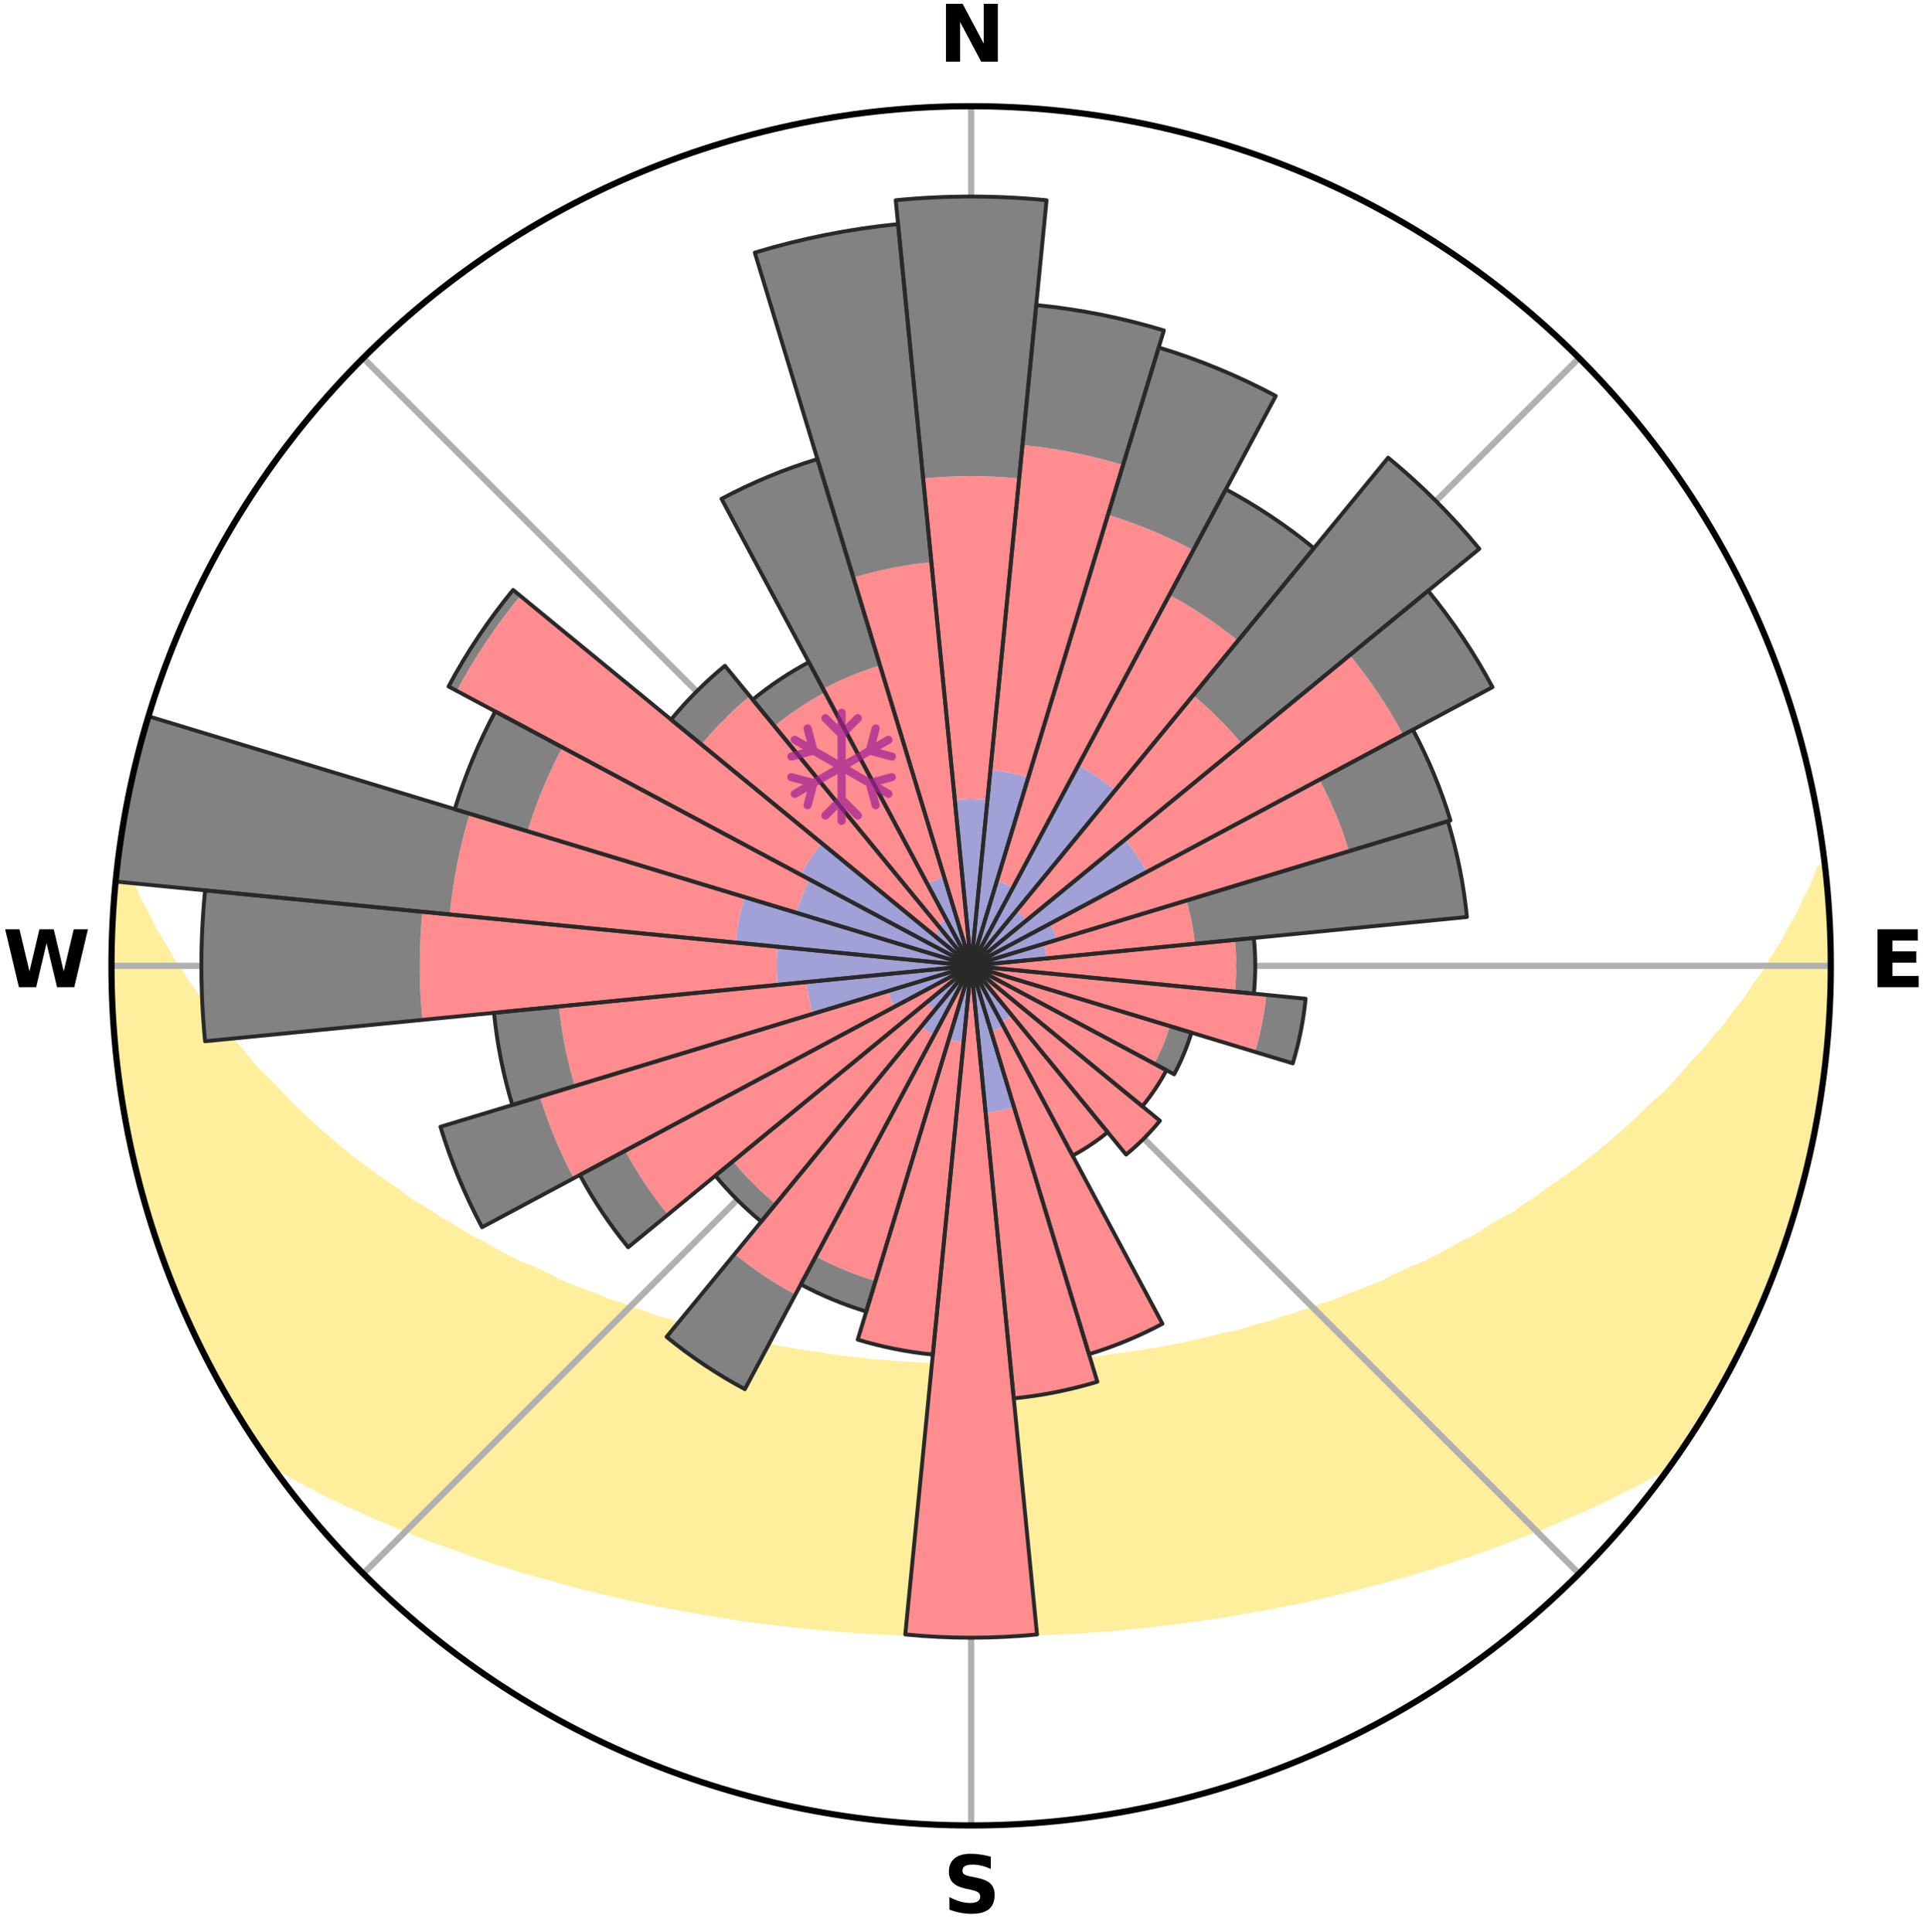 <?xml version="1.0" encoding="utf-8" standalone="no"?>
<!DOCTYPE svg PUBLIC "-//W3C//DTD SVG 1.1//EN"
  "http://www.w3.org/Graphics/SVG/1.1/DTD/svg11.dtd">
<svg xmlns:xlink="http://www.w3.org/1999/xlink" width="248.41pt" height="249.158pt" viewBox="0 0 248.41 249.158" xmlns="http://www.w3.org/2000/svg" version="1.1">
 <title>Ski Rose for Buffaure - Ciampac</title>
 <defs>
  <style type="text/css">*{stroke-linejoin: round; stroke-linecap: butt}</style>
 </defs>
 <g id="figure_1">
  <g id="patch_1">
   <path d="M 0 249.158 
L 248.41 249.158 
L 248.41 0 
L 0 0 
z
" style="fill: #ffffff"/>
  </g>
  <g id="axes_1">
   <g id="patch_2">
    <path d="M 236.135 124.579 
C 236.135 110.018 233.267 95.599 227.695 82.147 
C 222.122 68.695 213.955 56.471 203.659 46.175 
C 193.363 35.879 181.139 27.711 167.687 22.139 
C 154.235 16.567 139.815 13.699 125.255 13.699 
C 110.694 13.699 96.275 16.567 82.823 22.139 
C 69.371 27.711 57.147 35.879 46.851 46.175 
C 36.555 56.471 28.387 68.695 22.815 82.147 
C 17.243 95.599 14.375 110.018 14.375 124.579 
C 14.375 139.14 17.243 153.559 22.815 167.011 
C 28.387 180.463 36.555 192.687 46.851 202.983 
C 57.147 213.279 69.371 221.447 82.823 227.019 
C 96.275 232.591 110.694 235.459 125.255 235.459 
C 139.815 235.459 154.235 232.591 167.687 227.019 
C 181.139 221.447 193.363 213.279 203.659 202.983 
C 213.955 192.687 222.122 180.463 227.695 167.011 
C 233.267 153.559 236.135 139.14 236.135 124.579 
M 125.255 124.579 
C 125.255 124.579 125.255 124.579 125.255 124.579 
C 125.255 124.579 125.255 124.579 125.255 124.579 
C 125.255 124.579 125.255 124.579 125.255 124.579 
C 125.255 124.579 125.255 124.579 125.255 124.579 
C 125.255 124.579 125.255 124.579 125.255 124.579 
C 125.255 124.579 125.255 124.579 125.255 124.579 
C 125.255 124.579 125.255 124.579 125.255 124.579 
C 125.255 124.579 125.255 124.579 125.255 124.579 
C 125.255 124.579 125.255 124.579 125.255 124.579 
C 125.255 124.579 125.255 124.579 125.255 124.579 
C 125.255 124.579 125.255 124.579 125.255 124.579 
C 125.255 124.579 125.255 124.579 125.255 124.579 
C 125.255 124.579 125.255 124.579 125.255 124.579 
C 125.255 124.579 125.255 124.579 125.255 124.579 
C 125.255 124.579 125.255 124.579 125.255 124.579 
C 125.255 124.579 125.255 124.579 125.255 124.579 
z
" style="fill: #ffffff"/>
   </g>
   <g id="PolyCollection_1">
    <defs>
     <path id="m5d1b10e965" d="M 235.34 -137.122 
L 234.791 -137.059 
L 234.045 -135.054 
L 233.03 -133.061 
L 232.153 -131.117 
L 231.021 -129.197 
L 230.05 -127.323 
L 228.831 -125.483 
L 227.785 -123.684 
L 226.494 -121.928 
L 225.382 -120.207 
L 224.03 -118.538 
L 222.861 -116.897 
L 221.456 -115.316 
L 220.235 -113.757 
L 218.784 -112.266 
L 217.519 -110.79 
L 216.234 -109.354 
L 214.93 -107.959 
L 213.404 -106.645 
L 212.067 -105.333 
L 210.715 -104.062 
L 209.35 -102.831 
L 207.972 -101.64 
L 206.583 -100.489 
L 205.184 -99.377 
L 203.777 -98.306 
L 202.363 -97.274 
L 200.943 -96.28 
L 199.519 -95.326 
L 198.271 -94.335 
L 196.839 -93.453 
L 195.581 -92.53 
L 194.144 -91.72 
L 192.709 -90.947 
L 191.443 -90.123 
L 190.175 -89.33 
L 188.744 -88.658 
L 187.476 -87.928 
L 186.209 -87.226 
L 184.942 -86.554 
L 183.677 -85.911 
L 182.27 -85.393 
L 181.014 -84.806 
L 179.762 -84.246 
L 178.648 -83.609 
L 177.403 -83.099 
L 176.163 -82.613 
L 174.93 -82.152 
L 173.705 -81.714 
L 172.602 -81.193 
L 171.389 -80.799 
L 170.185 -80.427 
L 169.093 -79.969 
L 167.904 -79.636 
L 166.822 -79.217 
L 165.649 -78.921 
L 164.577 -78.539 
L 163.508 -78.174 
L 162.361 -77.93 
L 161.305 -77.598 
L 160.252 -77.283 
L 159.205 -76.983 
L 158.095 -76.796 
L 157.061 -76.525 
L 156.033 -76.268 
L 155.01 -76.024 
L 153.992 -75.793 
L 152.98 -75.574 
L 151.974 -75.368 
L 150.974 -75.173 
L 149.979 -74.989 
L 148.991 -74.816 
L 148.008 -74.652 
L 147.03 -74.499 
L 146.059 -74.354 
L 145.093 -74.218 
L 144.132 -74.09 
L 143.176 -73.971 
L 142.247 -73.795 
L 141.299 -73.693 
L 140.356 -73.597 
L 139.418 -73.508 
L 138.484 -73.425 
L 137.566 -73.3 
L 136.638 -73.231 
L 135.715 -73.167 
L 134.794 -73.109 
L 133.883 -73.021 
L 132.967 -72.975 
L 132.054 -72.933 
L 131.146 -72.873 
L 130.236 -72.843 
L 129.329 -72.816 
L 128.422 -72.794 
L 127.517 -72.767 
L 126.612 -72.755 
L 125.707 -72.747 
L 124.803 -72.747 
L 123.898 -72.758 
L 122.993 -72.773 
L 122.087 -72.791 
L 121.182 -72.827 
L 120.275 -72.857 
L 119.366 -72.889 
L 118.458 -72.952 
L 117.546 -72.997 
L 116.631 -73.045 
L 115.713 -73.099 
L 114.801 -73.196 
L 113.878 -73.263 
L 112.952 -73.334 
L 112.022 -73.411 
L 111.102 -73.547 
L 110.166 -73.638 
L 109.224 -73.736 
L 108.278 -73.841 
L 107.327 -73.953 
L 106.397 -74.14 
L 105.438 -74.27 
L 104.473 -74.408 
L 103.504 -74.555 
L 102.528 -74.71 
L 101.548 -74.876 
L 100.561 -75.051 
L 99.569 -75.236 
L 98.571 -75.433 
L 97.567 -75.641 
L 96.558 -75.861 
L 95.543 -76.093 
L 94.522 -76.338 
L 93.496 -76.597 
L 92.465 -76.869 
L 91.358 -77.057 
L 90.313 -77.358 
L 89.263 -77.674 
L 88.209 -78.006 
L 87.066 -78.252 
L 86 -78.617 
L 84.837 -78.896 
L 83.761 -79.296 
L 82.681 -79.715 
L 81.495 -80.049 
L 80.406 -80.507 
L 79.205 -80.88 
L 77.995 -81.274 
L 76.895 -81.794 
L 75.673 -82.232 
L 74.443 -82.693 
L 73.207 -83.178 
L 71.965 -83.688 
L 70.853 -84.324 
L 69.605 -84.884 
L 68.352 -85.471 
L 66.949 -85.987 
L 65.687 -86.63 
L 64.423 -87.301 
L 63.158 -88.001 
L 61.893 -88.731 
L 60.466 -89.402 
L 59.201 -90.193 
L 57.938 -91.016 
L 56.506 -91.788 
L 55.248 -92.675 
L 53.818 -93.517 
L 52.388 -94.397 
L 51.144 -95.386 
L 49.722 -96.339 
L 48.306 -97.33 
L 46.895 -98.36 
L 45.491 -99.429 
L 44.095 -100.538 
L 42.709 -101.687 
L 41.334 -102.876 
L 39.971 -104.104 
L 38.622 -105.373 
L 37.288 -106.682 
L 35.97 -108.031 
L 34.669 -109.42 
L 33.181 -110.819 
L 31.919 -112.291 
L 30.679 -113.804 
L 29.253 -115.335 
L 28.06 -116.93 
L 26.683 -118.55 
L 25.544 -120.226 
L 24.224 -121.933 
L 23.146 -123.688 
L 21.891 -125.481 
L 20.882 -127.312 
L 19.704 -129.188 
L 18.776 -131.092 
L 17.694 -133.044 
L 16.87 -135.015 
L 15.924 -137.036 
L 15.128 -137.126 
L 15.128 -137.126 
L 14.979 -135.197 
L 14.747 -133.276 
L 14.664 -131.343 
L 14.498 -129.415 
L 14.416 -127.481 
L 14.431 -125.546 
L 14.546 -123.613 
L 14.443 -121.677 
L 14.554 -119.746 
L 14.585 -117.81 
L 14.76 -115.883 
L 14.965 -113.959 
L 15.094 -112.028 
L 15.36 -110.111 
L 15.657 -108.2 
L 15.983 -106.293 
L 16.24 -104.374 
L 16.627 -102.479 
L 17.044 -100.589 
L 17.489 -98.707 
L 17.965 -96.832 
L 18.47 -94.965 
L 19.005 -93.107 
L 19.571 -91.257 
L 20.166 -89.417 
L 20.791 -87.587 
L 21.447 -85.767 
L 22.134 -83.959 
L 22.852 -82.163 
L 23.602 -80.379 
L 24.383 -78.609 
L 25.198 -76.854 
L 26.045 -75.115 
L 26.935 -73.397 
L 27.857 -71.696 
L 28.758 -69.984 
L 29.758 -68.327 
L 30.752 -66.667 
L 31.742 -65.005 
L 32.797 -63.383 
L 33.881 -61.78 
L 35.265 -60.39 
L 37.078 -59.331 
L 38.91 -58.324 
L 40.761 -57.369 
L 42.557 -56.408 
L 44.417 -55.537 
L 46.282 -54.709 
L 48.085 -53.866 
L 49.94 -53.108 
L 51.739 -52.335 
L 53.533 -51.595 
L 55.324 -50.887 
L 57.159 -50.265 
L 58.936 -49.619 
L 60.706 -49.002 
L 62.424 -48.359 
L 64.181 -47.798 
L 65.929 -47.264 
L 67.633 -46.707 
L 69.365 -46.224 
L 71.088 -45.765 
L 72.766 -45.277 
L 74.441 -44.818 
L 76.137 -44.426 
L 77.793 -44.006 
L 79.446 -43.612 
L 81.087 -43.233 
L 82.725 -42.879 
L 84.351 -42.539 
L 85.973 -42.223 
L 87.584 -41.919 
L 89.191 -41.638 
L 90.773 -41.332 
L 92.363 -41.078 
L 93.949 -40.846 
L 95.513 -40.592 
L 97.083 -40.383 
L 98.637 -40.16 
L 100.197 -39.986 
L 101.741 -39.792 
L 103.287 -39.637 
L 104.822 -39.472 
L 106.36 -39.348 
L 107.886 -39.21 
L 109.41 -39.085 
L 110.932 -38.988 
L 112.448 -38.888 
L 113.962 -38.801 
L 115.473 -38.726 
L 116.984 -38.679 
L 118.49 -38.628 
L 119.995 -38.588 
L 121.499 -38.56 
L 123.002 -38.544 
L 124.504 -38.538 
L 126.006 -38.54 
L 127.508 -38.547 
L 129.01 -38.564 
L 130.515 -38.582 
L 132.02 -38.621 
L 133.527 -38.672 
L 135.035 -38.735 
L 136.548 -38.801 
L 138.062 -38.888 
L 139.578 -38.987 
L 141.098 -39.1 
L 142.625 -39.2 
L 144.152 -39.338 
L 145.683 -39.489 
L 147.223 -39.633 
L 148.763 -39.813 
L 150.316 -39.973 
L 151.865 -40.181 
L 153.428 -40.377 
L 154.988 -40.616 
L 156.566 -40.832 
L 158.149 -41.071 
L 159.725 -41.36 
L 161.325 -41.623 
L 162.929 -41.911 
L 164.544 -42.208 
L 166.163 -42.53 
L 167.793 -42.863 
L 169.428 -43.223 
L 171.073 -43.595 
L 172.722 -43.995 
L 174.383 -44.409 
L 176.046 -44.853 
L 177.751 -45.266 
L 179.434 -45.748 
L 181.157 -46.207 
L 182.85 -46.744 
L 184.59 -47.252 
L 186.339 -47.786 
L 188.055 -48.396 
L 189.819 -48.984 
L 191.59 -49.601 
L 193.367 -50.247 
L 195.151 -50.924 
L 196.94 -51.632 
L 198.784 -52.322 
L 200.583 -53.095 
L 202.384 -53.903 
L 204.247 -54.692 
L 206.108 -55.524 
L 207.909 -56.444 
L 209.769 -57.353 
L 211.616 -58.312 
L 213.453 -59.316 
L 215.261 -60.379 
L 216.631 -61.778 
L 217.698 -63.392 
L 218.749 -65.017 
L 219.792 -66.647 
L 220.767 -68.318 
L 221.758 -69.98 
L 222.631 -71.708 
L 223.545 -73.412 
L 224.409 -75.143 
L 225.315 -76.853 
L 226.098 -78.622 
L 226.903 -80.381 
L 227.605 -82.184 
L 228.363 -83.964 
L 229.073 -85.763 
L 229.737 -87.58 
L 230.353 -89.414 
L 230.985 -91.242 
L 231.502 -93.107 
L 232.09 -94.951 
L 232.569 -96.826 
L 232.951 -98.724 
L 233.462 -100.59 
L 233.9 -102.475 
L 234.156 -104.395 
L 234.548 -106.29 
L 234.899 -108.193 
L 235.03 -110.127 
L 235.301 -112.041 
L 235.519 -113.962 
L 235.716 -115.886 
L 235.876 -117.813 
L 235.988 -119.744 
L 236.075 -121.677 
L 236.126 -123.612 
L 235.96 -125.545 
L 235.942 -127.478 
L 235.882 -129.409 
L 235.797 -131.34 
L 235.68 -133.27 
L 235.521 -135.196 
L 235.34 -137.122 
z
" style="stroke: #ffee9c"/>
    </defs>
    <g clip-path="url(#pfe09afae0f)">
     <use xlink:href="#m5d1b10e965" x="0" y="249.158" style="fill: #ffee9c; stroke: #ffee9c"/>
    </g>
   </g>
   <g id="matplotlib.axis_1">
    <g id="xtick_1">
     <g id="line2d_1">
      <path d="M 125.255 124.579 
L 125.255 13.699 
" clip-path="url(#pfe09afae0f)" style="fill: none; stroke: #b0b0b0; stroke-width: 0.8; stroke-linecap: square"/>
     </g>
     <g id="text_1">
      <!-- N -->
      <g transform="translate(121.07 7.958) scale(0.1 -0.1)">
       <defs>
        <path id="DejaVuSans-Bold-4e" d="M 588 4666 
L 1931 4666 
L 3628 1466 
L 3628 4666 
L 4769 4666 
L 4769 0 
L 3425 0 
L 1728 3200 
L 1728 0 
L 588 0 
L 588 4666 
z
" transform="scale(0.016)"/>
       </defs>
       <use xlink:href="#DejaVuSans-Bold-4e"/>
      </g>
     </g>
    </g>
    <g id="xtick_2">
     <g id="line2d_2">
      <path d="M 125.255 124.579 
L 203.659 46.175 
" clip-path="url(#pfe09afae0f)" style="fill: none; stroke: #b0b0b0; stroke-width: 0.8; stroke-linecap: square"/>
     </g>
    </g>
    <g id="xtick_3">
     <g id="line2d_3">
      <path d="M 125.255 124.579 
L 236.135 124.579 
" clip-path="url(#pfe09afae0f)" style="fill: none; stroke: #b0b0b0; stroke-width: 0.8; stroke-linecap: square"/>
     </g>
     <g id="text_2">
      <!-- E -->
      <g transform="translate(241.219 127.338) scale(0.1 -0.1)">
       <defs>
        <path id="DejaVuSans-Bold-45" d="M 588 4666 
L 3834 4666 
L 3834 3756 
L 1791 3756 
L 1791 2888 
L 3713 2888 
L 3713 1978 
L 1791 1978 
L 1791 909 
L 3903 909 
L 3903 0 
L 588 0 
L 588 4666 
z
" transform="scale(0.016)"/>
       </defs>
       <use xlink:href="#DejaVuSans-Bold-45"/>
      </g>
     </g>
    </g>
    <g id="xtick_4">
     <g id="line2d_4">
      <path d="M 125.255 124.579 
L 203.659 202.983 
" clip-path="url(#pfe09afae0f)" style="fill: none; stroke: #b0b0b0; stroke-width: 0.8; stroke-linecap: square"/>
     </g>
    </g>
    <g id="xtick_5">
     <g id="line2d_5">
      <path d="M 125.255 124.579 
L 125.255 235.459 
" clip-path="url(#pfe09afae0f)" style="fill: none; stroke: #b0b0b0; stroke-width: 0.8; stroke-linecap: square"/>
     </g>
     <g id="text_3">
      <!-- S -->
      <g transform="translate(121.654 246.718) scale(0.1 -0.1)">
       <defs>
        <path id="DejaVuSans-Bold-53" d="M 3834 4519 
L 3834 3531 
Q 3450 3703 3084 3790 
Q 2719 3878 2394 3878 
Q 1963 3878 1756 3759 
Q 1550 3641 1550 3391 
Q 1550 3203 1689 3098 
Q 1828 2994 2194 2919 
L 2706 2816 
Q 3484 2659 3812 2340 
Q 4141 2022 4141 1434 
Q 4141 663 3683 286 
Q 3225 -91 2284 -91 
Q 1841 -91 1394 -6 
Q 947 78 500 244 
L 500 1259 
Q 947 1022 1364 901 
Q 1781 781 2169 781 
Q 2563 781 2772 912 
Q 2981 1044 2981 1288 
Q 2981 1506 2839 1625 
Q 2697 1744 2272 1838 
L 1806 1941 
Q 1106 2091 782 2419 
Q 459 2747 459 3303 
Q 459 4000 909 4375 
Q 1359 4750 2203 4750 
Q 2588 4750 2994 4692 
Q 3400 4634 3834 4519 
z
" transform="scale(0.016)"/>
       </defs>
       <use xlink:href="#DejaVuSans-Bold-53"/>
      </g>
     </g>
    </g>
    <g id="xtick_6">
     <g id="line2d_6">
      <path d="M 125.255 124.579 
L 46.851 202.983 
" clip-path="url(#pfe09afae0f)" style="fill: none; stroke: #b0b0b0; stroke-width: 0.8; stroke-linecap: square"/>
     </g>
    </g>
    <g id="xtick_7">
     <g id="line2d_7">
      <path d="M 125.255 124.579 
L 14.375 124.579 
" clip-path="url(#pfe09afae0f)" style="fill: none; stroke: #b0b0b0; stroke-width: 0.8; stroke-linecap: square"/>
     </g>
     <g id="text_4">
      <!-- W -->
      <g transform="translate(0.36 127.338) scale(0.1 -0.1)">
       <defs>
        <path id="DejaVuSans-Bold-57" d="M 191 4666 
L 1344 4666 
L 2150 1275 
L 2950 4666 
L 4109 4666 
L 4909 1275 
L 5716 4666 
L 6859 4666 
L 5759 0 
L 4372 0 
L 3525 3547 
L 2688 0 
L 1300 0 
L 191 4666 
z
" transform="scale(0.016)"/>
       </defs>
       <use xlink:href="#DejaVuSans-Bold-57"/>
      </g>
     </g>
    </g>
    <g id="xtick_8">
     <g id="line2d_8">
      <path d="M 125.255 124.579 
L 46.851 46.175 
" clip-path="url(#pfe09afae0f)" style="fill: none; stroke: #b0b0b0; stroke-width: 0.8; stroke-linecap: square"/>
     </g>
    </g>
   </g>
   <g id="matplotlib.axis_2"/>
   <g id="patch_3">
    <path d="M 125.255 124.579 
C 125.255 124.579 125.255 124.579 125.255 124.579 
C 125.255 124.579 125.255 124.579 125.255 124.579 
L 125.255 124.579 
C 125.255 124.579 125.255 124.579 125.255 124.579 
C 125.255 124.579 125.255 124.579 125.255 124.579 
z
" clip-path="url(#pfe09afae0f)" style="fill: #d9d9d9"/>
   </g>
   <g id="patch_4">
    <path d="M 125.255 124.579 
C 125.255 124.579 125.255 124.579 125.255 124.579 
C 125.255 124.579 125.255 124.579 125.255 124.579 
L 125.255 124.579 
C 125.255 124.579 125.255 124.579 125.255 124.579 
C 125.255 124.579 125.255 124.579 125.255 124.579 
z
" clip-path="url(#pfe09afae0f)" style="fill: #d9d9d9"/>
   </g>
   <g id="patch_5">
    <path d="M 125.255 124.579 
C 125.255 124.579 125.255 124.579 125.255 124.579 
C 125.255 124.579 125.255 124.579 125.255 124.579 
L 125.255 124.579 
C 125.255 124.579 125.255 124.579 125.255 124.579 
C 125.255 124.579 125.255 124.579 125.255 124.579 
z
" clip-path="url(#pfe09afae0f)" style="fill: #d9d9d9"/>
   </g>
   <g id="patch_6">
    <path d="M 125.255 124.579 
C 125.255 124.579 125.255 124.579 125.255 124.579 
C 125.255 124.579 125.255 124.579 125.255 124.579 
L 125.255 124.579 
C 125.255 124.579 125.255 124.579 125.255 124.579 
C 125.255 124.579 125.255 124.579 125.255 124.579 
z
" clip-path="url(#pfe09afae0f)" style="fill: #d9d9d9"/>
   </g>
   <g id="patch_7">
    <path d="M 125.255 124.579 
C 125.255 124.579 125.255 124.579 125.255 124.579 
C 125.255 124.579 125.255 124.579 125.255 124.579 
L 125.255 124.579 
C 125.255 124.579 125.255 124.579 125.255 124.579 
C 125.255 124.579 125.255 124.579 125.255 124.579 
z
" clip-path="url(#pfe09afae0f)" style="fill: #d9d9d9"/>
   </g>
   <g id="patch_8">
    <path d="M 125.255 124.579 
C 125.255 124.579 125.255 124.579 125.255 124.579 
C 125.255 124.579 125.255 124.579 125.255 124.579 
L 125.255 124.579 
C 125.255 124.579 125.255 124.579 125.255 124.579 
C 125.255 124.579 125.255 124.579 125.255 124.579 
z
" clip-path="url(#pfe09afae0f)" style="fill: #d9d9d9"/>
   </g>
   <g id="patch_9">
    <path d="M 125.255 124.579 
C 125.255 124.579 125.255 124.579 125.255 124.579 
C 125.255 124.579 125.255 124.579 125.255 124.579 
L 125.255 124.579 
C 125.255 124.579 125.255 124.579 125.255 124.579 
C 125.255 124.579 125.255 124.579 125.255 124.579 
z
" clip-path="url(#pfe09afae0f)" style="fill: #d9d9d9"/>
   </g>
   <g id="patch_10">
    <path d="M 125.255 124.579 
C 125.255 124.579 125.255 124.579 125.255 124.579 
C 125.255 124.579 125.255 124.579 125.255 124.579 
L 125.255 124.579 
C 125.255 124.579 125.255 124.579 125.255 124.579 
C 125.255 124.579 125.255 124.579 125.255 124.579 
z
" clip-path="url(#pfe09afae0f)" style="fill: #d9d9d9"/>
   </g>
   <g id="patch_11">
    <path d="M 125.255 124.579 
C 125.255 124.579 125.255 124.579 125.255 124.579 
C 125.255 124.579 125.255 124.579 125.255 124.579 
L 125.255 124.579 
C 125.255 124.579 125.255 124.579 125.255 124.579 
C 125.255 124.579 125.255 124.579 125.255 124.579 
z
" clip-path="url(#pfe09afae0f)" style="fill: #d9d9d9"/>
   </g>
   <g id="patch_12">
    <path d="M 125.255 124.579 
C 125.255 124.579 125.255 124.579 125.255 124.579 
C 125.255 124.579 125.255 124.579 125.255 124.579 
L 125.255 124.579 
C 125.255 124.579 125.255 124.579 125.255 124.579 
C 125.255 124.579 125.255 124.579 125.255 124.579 
z
" clip-path="url(#pfe09afae0f)" style="fill: #d9d9d9"/>
   </g>
   <g id="patch_13">
    <path d="M 125.255 124.579 
C 125.255 124.579 125.255 124.579 125.255 124.579 
C 125.255 124.579 125.255 124.579 125.255 124.579 
L 125.255 124.579 
C 125.255 124.579 125.255 124.579 125.255 124.579 
C 125.255 124.579 125.255 124.579 125.255 124.579 
z
" clip-path="url(#pfe09afae0f)" style="fill: #d9d9d9"/>
   </g>
   <g id="patch_14">
    <path d="M 125.255 124.579 
C 125.255 124.579 125.255 124.579 125.255 124.579 
C 125.255 124.579 125.255 124.579 125.255 124.579 
L 125.255 124.579 
C 125.255 124.579 125.255 124.579 125.255 124.579 
C 125.255 124.579 125.255 124.579 125.255 124.579 
z
" clip-path="url(#pfe09afae0f)" style="fill: #d9d9d9"/>
   </g>
   <g id="patch_15">
    <path d="M 125.255 124.579 
C 125.255 124.579 125.255 124.579 125.255 124.579 
C 125.255 124.579 125.255 124.579 125.255 124.579 
L 125.255 124.579 
C 125.255 124.579 125.255 124.579 125.255 124.579 
C 125.255 124.579 125.255 124.579 125.255 124.579 
z
" clip-path="url(#pfe09afae0f)" style="fill: #d9d9d9"/>
   </g>
   <g id="patch_16">
    <path d="M 125.255 124.579 
C 125.255 124.579 125.255 124.579 125.255 124.579 
C 125.255 124.579 125.255 124.579 125.255 124.579 
L 125.255 124.579 
C 125.255 124.579 125.255 124.579 125.255 124.579 
C 125.255 124.579 125.255 124.579 125.255 124.579 
z
" clip-path="url(#pfe09afae0f)" style="fill: #d9d9d9"/>
   </g>
   <g id="patch_17">
    <path d="M 125.255 124.579 
C 125.255 124.579 125.255 124.579 125.255 124.579 
C 125.255 124.579 125.255 124.579 125.255 124.579 
L 125.255 124.579 
C 125.255 124.579 125.255 124.579 125.255 124.579 
C 125.255 124.579 125.255 124.579 125.255 124.579 
z
" clip-path="url(#pfe09afae0f)" style="fill: #d9d9d9"/>
   </g>
   <g id="patch_18">
    <path d="M 125.255 124.579 
C 125.255 124.579 125.255 124.579 125.255 124.579 
C 125.255 124.579 125.255 124.579 125.255 124.579 
L 125.255 124.579 
C 125.255 124.579 125.255 124.579 125.255 124.579 
C 125.255 124.579 125.255 124.579 125.255 124.579 
z
" clip-path="url(#pfe09afae0f)" style="fill: #d9d9d9"/>
   </g>
   <g id="patch_19">
    <path d="M 125.255 124.579 
C 125.255 124.579 125.255 124.579 125.255 124.579 
C 125.255 124.579 125.255 124.579 125.255 124.579 
L 125.255 124.579 
C 125.255 124.579 125.255 124.579 125.255 124.579 
C 125.255 124.579 125.255 124.579 125.255 124.579 
z
" clip-path="url(#pfe09afae0f)" style="fill: #d9d9d9"/>
   </g>
   <g id="patch_20">
    <path d="M 125.255 124.579 
C 125.255 124.579 125.255 124.579 125.255 124.579 
C 125.255 124.579 125.255 124.579 125.255 124.579 
L 125.255 124.579 
C 125.255 124.579 125.255 124.579 125.255 124.579 
C 125.255 124.579 125.255 124.579 125.255 124.579 
z
" clip-path="url(#pfe09afae0f)" style="fill: #d9d9d9"/>
   </g>
   <g id="patch_21">
    <path d="M 125.255 124.579 
C 125.255 124.579 125.255 124.579 125.255 124.579 
C 125.255 124.579 125.255 124.579 125.255 124.579 
L 125.255 124.579 
C 125.255 124.579 125.255 124.579 125.255 124.579 
C 125.255 124.579 125.255 124.579 125.255 124.579 
z
" clip-path="url(#pfe09afae0f)" style="fill: #d9d9d9"/>
   </g>
   <g id="patch_22">
    <path d="M 125.255 124.579 
C 125.255 124.579 125.255 124.579 125.255 124.579 
C 125.255 124.579 125.255 124.579 125.255 124.579 
L 125.255 124.579 
C 125.255 124.579 125.255 124.579 125.255 124.579 
C 125.255 124.579 125.255 124.579 125.255 124.579 
z
" clip-path="url(#pfe09afae0f)" style="fill: #d9d9d9"/>
   </g>
   <g id="patch_23">
    <path d="M 125.255 124.579 
C 125.255 124.579 125.255 124.579 125.255 124.579 
C 125.255 124.579 125.255 124.579 125.255 124.579 
L 125.255 124.579 
C 125.255 124.579 125.255 124.579 125.255 124.579 
C 125.255 124.579 125.255 124.579 125.255 124.579 
z
" clip-path="url(#pfe09afae0f)" style="fill: #d9d9d9"/>
   </g>
   <g id="patch_24">
    <path d="M 125.255 124.579 
C 125.255 124.579 125.255 124.579 125.255 124.579 
C 125.255 124.579 125.255 124.579 125.255 124.579 
L 125.255 124.579 
C 125.255 124.579 125.255 124.579 125.255 124.579 
C 125.255 124.579 125.255 124.579 125.255 124.579 
z
" clip-path="url(#pfe09afae0f)" style="fill: #d9d9d9"/>
   </g>
   <g id="patch_25">
    <path d="M 125.255 124.579 
C 125.255 124.579 125.255 124.579 125.255 124.579 
C 125.255 124.579 125.255 124.579 125.255 124.579 
L 125.255 124.579 
C 125.255 124.579 125.255 124.579 125.255 124.579 
C 125.255 124.579 125.255 124.579 125.255 124.579 
z
" clip-path="url(#pfe09afae0f)" style="fill: #d9d9d9"/>
   </g>
   <g id="patch_26">
    <path d="M 125.255 124.579 
C 125.255 124.579 125.255 124.579 125.255 124.579 
C 125.255 124.579 125.255 124.579 125.255 124.579 
L 125.255 124.579 
C 125.255 124.579 125.255 124.579 125.255 124.579 
C 125.255 124.579 125.255 124.579 125.255 124.579 
z
" clip-path="url(#pfe09afae0f)" style="fill: #d9d9d9"/>
   </g>
   <g id="patch_27">
    <path d="M 125.255 124.579 
C 125.255 124.579 125.255 124.579 125.255 124.579 
C 125.255 124.579 125.255 124.579 125.255 124.579 
L 125.255 124.579 
C 125.255 124.579 125.255 124.579 125.255 124.579 
C 125.255 124.579 125.255 124.579 125.255 124.579 
z
" clip-path="url(#pfe09afae0f)" style="fill: #d9d9d9"/>
   </g>
   <g id="patch_28">
    <path d="M 125.255 124.579 
C 125.255 124.579 125.255 124.579 125.255 124.579 
C 125.255 124.579 125.255 124.579 125.255 124.579 
L 125.255 124.579 
C 125.255 124.579 125.255 124.579 125.255 124.579 
C 125.255 124.579 125.255 124.579 125.255 124.579 
z
" clip-path="url(#pfe09afae0f)" style="fill: #d9d9d9"/>
   </g>
   <g id="patch_29">
    <path d="M 125.255 124.579 
C 125.255 124.579 125.255 124.579 125.255 124.579 
C 125.255 124.579 125.255 124.579 125.255 124.579 
L 125.255 124.579 
C 125.255 124.579 125.255 124.579 125.255 124.579 
C 125.255 124.579 125.255 124.579 125.255 124.579 
z
" clip-path="url(#pfe09afae0f)" style="fill: #d9d9d9"/>
   </g>
   <g id="patch_30">
    <path d="M 125.255 124.579 
C 125.255 124.579 125.255 124.579 125.255 124.579 
C 125.255 124.579 125.255 124.579 125.255 124.579 
L 125.255 124.579 
C 125.255 124.579 125.255 124.579 125.255 124.579 
C 125.255 124.579 125.255 124.579 125.255 124.579 
z
" clip-path="url(#pfe09afae0f)" style="fill: #d9d9d9"/>
   </g>
   <g id="patch_31">
    <path d="M 125.255 124.579 
C 125.255 124.579 125.255 124.579 125.255 124.579 
C 125.255 124.579 125.255 124.579 125.255 124.579 
L 125.255 124.579 
C 125.255 124.579 125.255 124.579 125.255 124.579 
C 125.255 124.579 125.255 124.579 125.255 124.579 
z
" clip-path="url(#pfe09afae0f)" style="fill: #d9d9d9"/>
   </g>
   <g id="patch_32">
    <path d="M 125.255 124.579 
C 125.255 124.579 125.255 124.579 125.255 124.579 
C 125.255 124.579 125.255 124.579 125.255 124.579 
L 125.255 124.579 
C 125.255 124.579 125.255 124.579 125.255 124.579 
C 125.255 124.579 125.255 124.579 125.255 124.579 
z
" clip-path="url(#pfe09afae0f)" style="fill: #d9d9d9"/>
   </g>
   <g id="patch_33">
    <path d="M 125.255 124.579 
C 125.255 124.579 125.255 124.579 125.255 124.579 
C 125.255 124.579 125.255 124.579 125.255 124.579 
L 125.255 124.579 
C 125.255 124.579 125.255 124.579 125.255 124.579 
C 125.255 124.579 125.255 124.579 125.255 124.579 
z
" clip-path="url(#pfe09afae0f)" style="fill: #d9d9d9"/>
   </g>
   <g id="patch_34">
    <path d="M 125.255 124.579 
C 125.255 124.579 125.255 124.579 125.255 124.579 
C 125.255 124.579 125.255 124.579 125.255 124.579 
L 125.255 124.579 
C 125.255 124.579 125.255 124.579 125.255 124.579 
C 125.255 124.579 125.255 124.579 125.255 124.579 
z
" clip-path="url(#pfe09afae0f)" style="fill: #d9d9d9"/>
   </g>
   <g id="patch_35">
    <path d="M 125.255 124.579 
C 125.255 124.579 125.255 124.579 125.255 124.579 
C 125.255 124.579 125.255 124.579 125.255 124.579 
L 127.365 103.155 
C 126.664 103.085 125.959 103.051 125.255 103.051 
C 124.55 103.051 123.846 103.085 123.145 103.155 
z
" clip-path="url(#pfe09afae0f)" style="fill: #a1a1d8"/>
   </g>
   <g id="patch_36">
    <path d="M 125.255 124.579 
C 125.255 124.579 125.255 124.579 125.255 124.579 
C 125.255 124.579 125.255 124.579 125.255 124.579 
L 132.626 100.279 
C 131.831 100.038 131.024 99.836 130.209 99.674 
C 129.394 99.512 128.571 99.39 127.744 99.308 
z
" clip-path="url(#pfe09afae0f)" style="fill: #a1a1d8"/>
   </g>
   <g id="patch_37">
    <path d="M 125.255 124.579 
C 125.255 124.579 125.255 124.579 125.255 124.579 
C 125.255 124.579 125.255 124.579 125.255 124.579 
L 130.65 114.486 
C 130.319 114.309 129.981 114.149 129.635 114.006 
C 129.288 113.862 128.936 113.736 128.577 113.627 
z
" clip-path="url(#pfe09afae0f)" style="fill: #a1a1d8"/>
   </g>
   <g id="patch_38">
    <path d="M 125.255 124.579 
C 125.255 124.579 125.255 124.579 125.255 124.579 
C 125.255 124.579 125.255 124.579 125.255 124.579 
L 143.847 101.924 
C 143.106 101.316 142.335 100.744 141.537 100.211 
C 140.74 99.678 139.916 99.185 139.07 98.732 
z
" clip-path="url(#pfe09afae0f)" style="fill: #a1a1d8"/>
   </g>
   <g id="patch_39">
    <path d="M 125.255 124.579 
C 125.255 124.579 125.255 124.579 125.255 124.579 
C 125.255 124.579 125.255 124.579 125.255 124.579 
L 132.408 118.708 
C 132.216 118.474 132.013 118.25 131.799 118.035 
C 131.584 117.821 131.36 117.618 131.126 117.425 
z
" clip-path="url(#pfe09afae0f)" style="fill: #a1a1d8"/>
   </g>
   <g id="patch_40">
    <path d="M 125.255 124.579 
C 125.255 124.579 125.255 124.579 125.255 124.579 
C 125.255 124.579 125.255 124.579 125.255 124.579 
L 147.911 112.469 
C 147.514 111.728 147.082 111.006 146.615 110.307 
C 146.147 109.608 145.646 108.932 145.113 108.282 
z
" clip-path="url(#pfe09afae0f)" style="fill: #a1a1d8"/>
   </g>
   <g id="patch_41">
    <path d="M 125.255 124.579 
C 125.255 124.579 125.255 124.579 125.255 124.579 
C 125.255 124.579 125.255 124.579 125.255 124.579 
L 136.311 121.225 
C 136.202 120.863 136.074 120.507 135.929 120.157 
C 135.785 119.808 135.623 119.466 135.445 119.132 
z
" clip-path="url(#pfe09afae0f)" style="fill: #a1a1d8"/>
   </g>
   <g id="patch_42">
    <path d="M 125.255 124.579 
C 125.255 124.579 125.255 124.579 125.255 124.579 
C 125.255 124.579 125.255 124.579 125.255 124.579 
L 134.991 123.62 
C 134.96 123.301 134.913 122.984 134.85 122.67 
C 134.788 122.356 134.71 122.046 134.617 121.739 
z
" clip-path="url(#pfe09afae0f)" style="fill: #a1a1d8"/>
   </g>
   <g id="patch_43">
    <path d="M 125.255 124.579 
C 125.255 124.579 125.255 124.579 125.255 124.579 
C 125.255 124.579 125.255 124.579 125.255 124.579 
L 128.787 124.927 
C 128.798 124.811 128.804 124.695 128.804 124.579 
C 128.804 124.463 128.798 124.347 128.787 124.231 
z
" clip-path="url(#pfe09afae0f)" style="fill: #a1a1d8"/>
   </g>
   <g id="patch_44">
    <path d="M 125.255 124.579 
C 125.255 124.579 125.255 124.579 125.255 124.579 
C 125.255 124.579 125.255 124.579 125.255 124.579 
L 125.255 124.579 
C 125.255 124.579 125.255 124.579 125.255 124.579 
C 125.255 124.579 125.255 124.579 125.255 124.579 
z
" clip-path="url(#pfe09afae0f)" style="fill: #a1a1d8"/>
   </g>
   <g id="patch_45">
    <path d="M 125.255 124.579 
C 125.255 124.579 125.255 124.579 125.255 124.579 
C 125.255 124.579 125.255 124.579 125.255 124.579 
L 125.255 124.579 
C 125.255 124.579 125.255 124.579 125.255 124.579 
C 125.255 124.579 125.255 124.579 125.255 124.579 
z
" clip-path="url(#pfe09afae0f)" style="fill: #a1a1d8"/>
   </g>
   <g id="patch_46">
    <path d="M 125.255 124.579 
C 125.255 124.579 125.255 124.579 125.255 124.579 
C 125.255 124.579 125.255 124.579 125.255 124.579 
L 125.255 124.579 
C 125.255 124.579 125.255 124.579 125.255 124.579 
C 125.255 124.579 125.255 124.579 125.255 124.579 
z
" clip-path="url(#pfe09afae0f)" style="fill: #a1a1d8"/>
   </g>
   <g id="patch_47">
    <path d="M 125.255 124.579 
C 125.255 124.579 125.255 124.579 125.255 124.579 
C 125.255 124.579 125.255 124.579 125.255 124.579 
L 125.255 124.579 
C 125.255 124.579 125.255 124.579 125.255 124.579 
C 125.255 124.579 125.255 124.579 125.255 124.579 
z
" clip-path="url(#pfe09afae0f)" style="fill: #a1a1d8"/>
   </g>
   <g id="patch_48">
    <path d="M 125.255 124.579 
C 125.255 124.579 125.255 124.579 125.255 124.579 
C 125.255 124.579 125.255 124.579 125.255 124.579 
L 129.142 131.852 
C 129.38 131.725 129.612 131.586 129.836 131.436 
C 130.061 131.286 130.278 131.125 130.487 130.954 
z
" clip-path="url(#pfe09afae0f)" style="fill: #a1a1d8"/>
   </g>
   <g id="patch_49">
    <path d="M 125.255 124.579 
C 125.255 124.579 125.255 124.579 125.255 124.579 
C 125.255 124.579 125.255 124.579 125.255 124.579 
L 127.82 133.035 
C 128.097 132.951 128.369 132.854 128.636 132.743 
C 128.904 132.632 129.165 132.508 129.42 132.372 
z
" clip-path="url(#pfe09afae0f)" style="fill: #a1a1d8"/>
   </g>
   <g id="patch_50">
    <path d="M 125.255 124.579 
C 125.255 124.579 125.255 124.579 125.255 124.579 
C 125.255 124.579 125.255 124.579 125.255 124.579 
L 127.122 143.532 
C 127.742 143.471 128.359 143.38 128.97 143.258 
C 129.582 143.136 130.187 142.985 130.783 142.804 
z
" clip-path="url(#pfe09afae0f)" style="fill: #a1a1d8"/>
   </g>
   <g id="patch_51">
    <path d="M 125.255 124.579 
C 125.255 124.579 125.255 124.579 125.255 124.579 
C 125.255 124.579 125.255 124.579 125.255 124.579 
L 125.255 124.579 
C 125.255 124.579 125.255 124.579 125.255 124.579 
C 125.255 124.579 125.255 124.579 125.255 124.579 
z
" clip-path="url(#pfe09afae0f)" style="fill: #a1a1d8"/>
   </g>
   <g id="patch_52">
    <path d="M 125.255 124.579 
C 125.255 124.579 125.255 124.579 125.255 124.579 
C 125.255 124.579 125.255 124.579 125.255 124.579 
L 122.378 134.064 
C 122.688 134.158 123.003 134.237 123.321 134.3 
C 123.639 134.363 123.961 134.411 124.283 134.443 
z
" clip-path="url(#pfe09afae0f)" style="fill: #a1a1d8"/>
   </g>
   <g id="patch_53">
    <path d="M 125.255 124.579 
C 125.255 124.579 125.255 124.579 125.255 124.579 
C 125.255 124.579 125.255 124.579 125.255 124.579 
L 125.255 124.579 
C 125.255 124.579 125.255 124.579 125.255 124.579 
C 125.255 124.579 125.255 124.579 125.255 124.579 
z
" clip-path="url(#pfe09afae0f)" style="fill: #a1a1d8"/>
   </g>
   <g id="patch_54">
    <path d="M 125.255 124.579 
C 125.255 124.579 125.255 124.579 125.255 124.579 
C 125.255 124.579 125.255 124.579 125.255 124.579 
L 118.808 132.435 
C 119.065 132.646 119.332 132.844 119.609 133.029 
C 119.886 133.213 120.171 133.385 120.464 133.541 
z
" clip-path="url(#pfe09afae0f)" style="fill: #a1a1d8"/>
   </g>
   <g id="patch_55">
    <path d="M 125.255 124.579 
C 125.255 124.579 125.255 124.579 125.255 124.579 
C 125.255 124.579 125.255 124.579 125.255 124.579 
L 119.501 129.302 
C 119.655 129.49 119.819 129.671 119.991 129.843 
C 120.163 130.015 120.344 130.179 120.532 130.333 
z
" clip-path="url(#pfe09afae0f)" style="fill: #a1a1d8"/>
   </g>
   <g id="patch_56">
    <path d="M 125.255 124.579 
C 125.255 124.579 125.255 124.579 125.255 124.579 
C 125.255 124.579 125.255 124.579 125.255 124.579 
L 125.255 124.579 
C 125.255 124.579 125.255 124.579 125.255 124.579 
C 125.255 124.579 125.255 124.579 125.255 124.579 
z
" clip-path="url(#pfe09afae0f)" style="fill: #a1a1d8"/>
   </g>
   <g id="patch_57">
    <path d="M 125.255 124.579 
C 125.255 124.579 125.255 124.579 125.255 124.579 
C 125.255 124.579 125.255 124.579 125.255 124.579 
L 114.516 127.837 
C 114.622 128.188 114.746 128.534 114.887 128.874 
C 115.027 129.213 115.184 129.545 115.358 129.869 
z
" clip-path="url(#pfe09afae0f)" style="fill: #a1a1d8"/>
   </g>
   <g id="patch_58">
    <path d="M 125.255 124.579 
C 125.255 124.579 125.255 124.579 125.255 124.579 
C 125.255 124.579 125.255 124.579 125.255 124.579 
L 104.006 126.672 
C 104.074 127.367 104.177 128.059 104.313 128.745 
C 104.449 129.43 104.619 130.108 104.822 130.777 
z
" clip-path="url(#pfe09afae0f)" style="fill: #a1a1d8"/>
   </g>
   <g id="patch_59">
    <path d="M 125.255 124.579 
C 125.255 124.579 125.255 124.579 125.255 124.579 
C 125.255 124.579 125.255 124.579 125.255 124.579 
L 100.282 122.119 
C 100.201 122.937 100.161 123.758 100.161 124.579 
C 100.161 125.4 100.201 126.221 100.282 127.039 
z
" clip-path="url(#pfe09afae0f)" style="fill: #a1a1d8"/>
   </g>
   <g id="patch_60">
    <path d="M 125.255 124.579 
C 125.255 124.579 125.255 124.579 125.255 124.579 
C 125.255 124.579 125.255 124.579 125.255 124.579 
L 96.041 115.717 
C 95.751 116.673 95.508 117.643 95.313 118.623 
C 95.118 119.603 94.972 120.592 94.874 121.587 
z
" clip-path="url(#pfe09afae0f)" style="fill: #a1a1d8"/>
   </g>
   <g id="patch_61">
    <path d="M 125.255 124.579 
C 125.255 124.579 125.255 124.579 125.255 124.579 
C 125.255 124.579 125.255 124.579 125.255 124.579 
L 104.447 113.457 
C 104.083 114.138 103.753 114.837 103.457 115.55 
C 103.162 116.264 102.901 116.991 102.677 117.73 
z
" clip-path="url(#pfe09afae0f)" style="fill: #a1a1d8"/>
   </g>
   <g id="patch_62">
    <path d="M 125.255 124.579 
C 125.255 124.579 125.255 124.579 125.255 124.579 
C 125.255 124.579 125.255 124.579 125.255 124.579 
L 105.974 108.755 
C 105.456 109.387 104.969 110.043 104.516 110.722 
C 104.062 111.4 103.642 112.101 103.257 112.821 
z
" clip-path="url(#pfe09afae0f)" style="fill: #a1a1d8"/>
   </g>
   <g id="patch_63">
    <path d="M 125.255 124.579 
C 125.255 124.579 125.255 124.579 125.255 124.579 
C 125.255 124.579 125.255 124.579 125.255 124.579 
L 121.355 119.828 
C 121.2 119.955 121.051 120.09 120.908 120.233 
C 120.766 120.375 120.631 120.524 120.503 120.68 
z
" clip-path="url(#pfe09afae0f)" style="fill: #a1a1d8"/>
   </g>
   <g id="patch_64">
    <path d="M 125.255 124.579 
C 125.255 124.579 125.255 124.579 125.255 124.579 
C 125.255 124.579 125.255 124.579 125.255 124.579 
L 122.081 118.641 
C 121.886 118.745 121.697 118.858 121.514 118.98 
C 121.331 119.103 121.154 119.234 120.983 119.374 
z
" clip-path="url(#pfe09afae0f)" style="fill: #a1a1d8"/>
   </g>
   <g id="patch_65">
    <path d="M 125.255 124.579 
C 125.255 124.579 125.255 124.579 125.255 124.579 
C 125.255 124.579 125.255 124.579 125.255 124.579 
L 121.777 113.113 
C 121.401 113.227 121.032 113.359 120.669 113.509 
C 120.307 113.659 119.952 113.827 119.606 114.012 
z
" clip-path="url(#pfe09afae0f)" style="fill: #a1a1d8"/>
   </g>
   <g id="patch_66">
    <path d="M 125.255 124.579 
C 125.255 124.579 125.255 124.579 125.255 124.579 
C 125.255 124.579 125.255 124.579 125.255 124.579 
L 124.944 121.42 
C 124.84 121.43 124.737 121.446 124.636 121.466 
C 124.534 121.486 124.433 121.511 124.333 121.542 
z
" clip-path="url(#pfe09afae0f)" style="fill: #a1a1d8"/>
   </g>
   <g id="patch_67">
    <path d="M 123.145 103.155 
C 123.846 103.085 124.55 103.051 125.255 103.051 
C 125.959 103.051 126.664 103.085 127.365 103.155 
L 131.446 61.718 
C 129.389 61.516 127.322 61.414 125.255 61.414 
C 123.187 61.414 121.121 61.516 119.064 61.718 
z
" clip-path="url(#pfe09afae0f)" style="fill: #ff8c8e"/>
   </g>
   <g id="patch_68">
    <path d="M 127.744 99.308 
C 128.571 99.39 129.394 99.512 130.209 99.674 
C 131.024 99.836 131.831 100.038 132.626 100.279 
L 144.85 59.983 
C 142.735 59.342 140.591 58.805 138.424 58.374 
C 136.257 57.943 134.07 57.618 131.871 57.402 
z
" clip-path="url(#pfe09afae0f)" style="fill: #ff8c8e"/>
   </g>
   <g id="patch_69">
    <path d="M 128.577 113.627 
C 128.936 113.736 129.288 113.862 129.635 114.006 
C 129.981 114.149 130.319 114.309 130.65 114.486 
L 153.91 70.969 
C 152.155 70.031 150.355 69.18 148.517 68.419 
C 146.679 67.657 144.804 66.987 142.901 66.409 
z
" clip-path="url(#pfe09afae0f)" style="fill: #ff8c8e"/>
   </g>
   <g id="patch_70">
    <path d="M 139.07 98.732 
C 139.916 99.185 140.74 99.678 141.537 100.211 
C 142.335 100.744 143.106 101.316 143.847 101.924 
L 159.664 82.651 
C 158.292 81.525 156.865 80.466 155.389 79.48 
C 153.913 78.494 152.389 77.58 150.823 76.744 
z
" clip-path="url(#pfe09afae0f)" style="fill: #ff8c8e"/>
   </g>
   <g id="patch_71">
    <path d="M 131.126 117.425 
C 131.36 117.618 131.584 117.821 131.799 118.035 
C 132.013 118.25 132.216 118.474 132.408 118.708 
L 160.149 95.942 
C 159.212 94.8 158.219 93.704 157.174 92.659 
C 156.13 91.615 155.034 90.622 153.892 89.684 
z
" clip-path="url(#pfe09afae0f)" style="fill: #ff8c8e"/>
   </g>
   <g id="patch_72">
    <path d="M 145.113 108.282 
C 145.646 108.932 146.147 109.608 146.615 110.307 
C 147.082 111.006 147.514 111.728 147.911 112.469 
L 180.979 94.794 
C 180.004 92.97 178.94 91.195 177.791 89.475 
C 176.642 87.756 175.409 86.094 174.097 84.495 
z
" clip-path="url(#pfe09afae0f)" style="fill: #ff8c8e"/>
   </g>
   <g id="patch_73">
    <path d="M 135.445 119.132 
C 135.623 119.466 135.785 119.808 135.929 120.157 
C 136.074 120.507 136.202 120.863 136.311 121.225 
L 173.997 109.793 
C 173.513 108.198 172.951 106.627 172.313 105.087 
C 171.675 103.547 170.962 102.039 170.176 100.568 
z
" clip-path="url(#pfe09afae0f)" style="fill: #ff8c8e"/>
   </g>
   <g id="patch_74">
    <path d="M 134.617 121.739 
C 134.71 122.046 134.788 122.356 134.85 122.67 
C 134.913 122.984 134.96 123.301 134.991 123.62 
L 154.12 121.736 
C 154.027 120.791 153.888 119.852 153.702 118.92 
C 153.517 117.989 153.286 117.068 153.011 116.159 
z
" clip-path="url(#pfe09afae0f)" style="fill: #ff8c8e"/>
   </g>
   <g id="patch_75">
    <path d="M 128.787 124.231 
C 128.798 124.347 128.804 124.463 128.804 124.579 
C 128.804 124.695 128.798 124.811 128.787 124.927 
L 159.277 127.93 
C 159.387 126.816 159.442 125.698 159.442 124.579 
C 159.442 123.46 159.387 122.342 159.277 121.228 
z
" clip-path="url(#pfe09afae0f)" style="fill: #ff8c8e"/>
   </g>
   <g id="patch_76">
    <path d="M 125.255 124.579 
C 125.255 124.579 125.255 124.579 125.255 124.579 
C 125.255 124.579 125.255 124.579 125.255 124.579 
L 161.862 135.684 
C 162.226 134.486 162.53 133.27 162.775 132.042 
C 163.019 130.814 163.203 129.575 163.326 128.329 
z
" clip-path="url(#pfe09afae0f)" style="fill: #ff8c8e"/>
   </g>
   <g id="patch_77">
    <path d="M 125.255 124.579 
C 125.255 124.579 125.255 124.579 125.255 124.579 
C 125.255 124.579 125.255 124.579 125.255 124.579 
L 148.884 137.209 
C 149.298 136.436 149.673 135.643 150.008 134.832 
C 150.344 134.022 150.64 133.196 150.894 132.357 
z
" clip-path="url(#pfe09afae0f)" style="fill: #ff8c8e"/>
   </g>
   <g id="patch_78">
    <path d="M 125.255 124.579 
C 125.255 124.579 125.255 124.579 125.255 124.579 
C 125.255 124.579 125.255 124.579 125.255 124.579 
L 147.338 142.702 
C 147.931 141.979 148.488 141.228 149.008 140.45 
C 149.527 139.673 150.008 138.87 150.449 138.046 
z
" clip-path="url(#pfe09afae0f)" style="fill: #ff8c8e"/>
   </g>
   <g id="patch_79">
    <path d="M 125.255 124.579 
C 125.255 124.579 125.255 124.579 125.255 124.579 
C 125.255 124.579 125.255 124.579 125.255 124.579 
L 145.24 148.931 
C 146.037 148.277 146.801 147.584 147.531 146.855 
C 148.26 146.126 148.953 145.361 149.607 144.564 
z
" clip-path="url(#pfe09afae0f)" style="fill: #ff8c8e"/>
   </g>
   <g id="patch_80">
    <path d="M 130.487 130.954 
C 130.278 131.125 130.061 131.286 129.836 131.436 
C 129.612 131.586 129.38 131.725 129.142 131.852 
L 138.342 149.063 
C 139.143 148.635 139.923 148.168 140.679 147.663 
C 141.434 147.158 142.165 146.616 142.867 146.04 
z
" clip-path="url(#pfe09afae0f)" style="fill: #ff8c8e"/>
   </g>
   <g id="patch_81">
    <path d="M 129.42 132.372 
C 129.165 132.508 128.904 132.632 128.636 132.743 
C 128.369 132.854 128.097 132.951 127.82 133.035 
L 140.451 174.674 
C 142.091 174.177 143.705 173.599 145.288 172.944 
C 146.871 172.288 148.421 171.555 149.932 170.747 
z
" clip-path="url(#pfe09afae0f)" style="fill: #ff8c8e"/>
   </g>
   <g id="patch_82">
    <path d="M 130.783 142.804 
C 130.187 142.985 129.582 143.136 128.97 143.258 
C 128.359 143.38 127.742 143.471 127.122 143.532 
L 130.75 180.376 
C 132.577 180.196 134.393 179.927 136.193 179.569 
C 137.993 179.211 139.774 178.764 141.53 178.232 
z
" clip-path="url(#pfe09afae0f)" style="fill: #ff8c8e"/>
   </g>
   <g id="patch_83">
    <path d="M 125.255 124.579 
C 125.255 124.579 125.255 124.579 125.255 124.579 
C 125.255 124.579 125.255 124.579 125.255 124.579 
L 116.76 210.829 
C 119.583 211.107 122.418 211.246 125.255 211.246 
C 128.092 211.246 130.927 211.107 133.75 210.829 
z
" clip-path="url(#pfe09afae0f)" style="fill: #ff8c8e"/>
   </g>
   <g id="patch_84">
    <path d="M 124.283 134.443 
C 123.961 134.411 123.639 134.363 123.321 134.3 
C 123.003 134.237 122.688 134.158 122.378 134.064 
L 110.628 172.798 
C 112.206 173.276 113.807 173.677 115.425 173.999 
C 117.042 174.321 118.675 174.563 120.316 174.725 
z
" clip-path="url(#pfe09afae0f)" style="fill: #ff8c8e"/>
   </g>
   <g id="patch_85">
    <path d="M 125.255 124.579 
C 125.255 124.579 125.255 124.579 125.255 124.579 
C 125.255 124.579 125.255 124.579 125.255 124.579 
L 105.222 162.058 
C 106.449 162.714 107.707 163.309 108.992 163.841 
C 110.277 164.373 111.588 164.842 112.919 165.246 
z
" clip-path="url(#pfe09afae0f)" style="fill: #ff8c8e"/>
   </g>
   <g id="patch_86">
    <path d="M 120.464 133.541 
C 120.171 133.385 119.886 133.213 119.609 133.029 
C 119.332 132.844 119.065 132.646 118.808 132.435 
L 94.749 161.75 
C 95.966 162.749 97.231 163.687 98.54 164.561 
C 99.848 165.436 101.199 166.245 102.587 166.987 
z
" clip-path="url(#pfe09afae0f)" style="fill: #ff8c8e"/>
   </g>
   <g id="patch_87">
    <path d="M 120.532 130.333 
C 120.344 130.179 120.163 130.015 119.991 129.843 
C 119.819 129.671 119.655 129.49 119.501 129.302 
L 94.535 149.79 
C 95.36 150.796 96.234 151.76 97.154 152.68 
C 98.074 153.6 99.038 154.474 100.044 155.299 
z
" clip-path="url(#pfe09afae0f)" style="fill: #ff8c8e"/>
   </g>
   <g id="patch_88">
    <path d="M 125.255 124.579 
C 125.255 124.579 125.255 124.579 125.255 124.579 
C 125.255 124.579 125.255 124.579 125.255 124.579 
L 80.64 148.426 
C 81.421 149.886 82.273 151.307 83.193 152.684 
C 84.113 154.061 85.1 155.392 86.15 156.672 
z
" clip-path="url(#pfe09afae0f)" style="fill: #ff8c8e"/>
   </g>
   <g id="patch_89">
    <path d="M 115.358 129.869 
C 115.184 129.545 115.027 129.213 114.887 128.874 
C 114.746 128.534 114.622 128.188 114.516 127.837 
L 69.639 141.45 
C 70.191 143.27 70.833 145.062 71.56 146.82 
C 72.288 148.577 73.102 150.298 73.999 151.976 
z
" clip-path="url(#pfe09afae0f)" style="fill: #ff8c8e"/>
   </g>
   <g id="patch_90">
    <path d="M 104.822 130.777 
C 104.619 130.108 104.449 129.43 104.313 128.745 
C 104.177 128.059 104.074 127.367 104.006 126.672 
L 72.091 129.815 
C 72.262 131.555 72.519 133.286 72.86 135.001 
C 73.201 136.716 73.626 138.413 74.134 140.086 
z
" clip-path="url(#pfe09afae0f)" style="fill: #ff8c8e"/>
   </g>
   <g id="patch_91">
    <path d="M 100.282 127.039 
C 100.201 126.221 100.161 125.4 100.161 124.579 
C 100.161 123.758 100.201 122.937 100.282 122.119 
L 54.479 117.608 
C 54.251 119.925 54.137 122.251 54.137 124.579 
C 54.137 126.907 54.251 129.233 54.479 131.55 
z
" clip-path="url(#pfe09afae0f)" style="fill: #ff8c8e"/>
   </g>
   <g id="patch_92">
    <path d="M 94.874 121.587 
C 94.972 120.592 95.118 119.603 95.313 118.623 
C 95.508 117.643 95.751 116.673 96.041 115.717 
L 60.588 104.963 
C 59.946 107.079 59.408 109.226 58.976 111.395 
C 58.545 113.565 58.22 115.754 58.003 117.955 
z
" clip-path="url(#pfe09afae0f)" style="fill: #ff8c8e"/>
   </g>
   <g id="patch_93">
    <path d="M 102.677 117.73 
C 102.901 116.991 103.162 116.264 103.457 115.55 
C 103.753 114.837 104.083 114.138 104.447 113.457 
L 72.529 96.397 
C 71.607 98.123 70.77 99.893 70.021 101.7 
C 69.272 103.508 68.612 105.352 68.044 107.224 
z
" clip-path="url(#pfe09afae0f)" style="fill: #ff8c8e"/>
   </g>
   <g id="patch_94">
    <path d="M 103.257 112.821 
C 103.642 112.101 104.062 111.4 104.516 110.722 
C 104.969 110.043 105.456 109.387 105.974 108.755 
L 67.1 76.853 
C 65.538 78.756 64.07 80.735 62.702 82.783 
C 61.334 84.83 60.067 86.943 58.906 89.115 
z
" clip-path="url(#pfe09afae0f)" style="fill: #ff8c8e"/>
   </g>
   <g id="patch_95">
    <path d="M 120.503 120.68 
C 120.631 120.524 120.766 120.375 120.908 120.233 
C 121.051 120.09 121.2 119.955 121.355 119.828 
L 96.706 89.792 
C 95.568 90.727 94.476 91.717 93.434 92.758 
C 92.392 93.8 91.403 94.892 90.468 96.03 
z
" clip-path="url(#pfe09afae0f)" style="fill: #ff8c8e"/>
   </g>
   <g id="patch_96">
    <path d="M 120.983 119.374 
C 121.154 119.234 121.331 119.103 121.514 118.98 
C 121.697 118.858 121.886 118.745 122.081 118.641 
L 106.402 89.308 
C 105.248 89.925 104.124 90.599 103.036 91.326 
C 101.947 92.053 100.895 92.833 99.883 93.664 
z
" clip-path="url(#pfe09afae0f)" style="fill: #ff8c8e"/>
   </g>
   <g id="patch_97">
    <path d="M 119.606 114.012 
C 119.952 113.827 120.307 113.659 120.669 113.509 
C 121.032 113.359 121.401 113.227 121.777 113.113 
L 113.5 85.829 
C 112.232 86.214 110.983 86.66 109.759 87.168 
C 108.534 87.675 107.335 88.242 106.166 88.867 
z
" clip-path="url(#pfe09afae0f)" style="fill: #ff8c8e"/>
   </g>
   <g id="patch_98">
    <path d="M 124.333 121.542 
C 124.433 121.511 124.534 121.486 124.636 121.466 
C 124.737 121.446 124.84 121.43 124.944 121.42 
L 120.126 72.505 
C 118.422 72.673 116.726 72.925 115.047 73.259 
C 113.367 73.593 111.704 74.009 110.066 74.507 
z
" clip-path="url(#pfe09afae0f)" style="fill: #ff8c8e"/>
   </g>
   <g id="patch_99">
    <path d="M 119.064 61.718 
C 121.121 61.516 123.187 61.414 125.255 61.414 
C 127.322 61.414 129.389 61.516 131.446 61.718 
L 134.981 25.829 
C 131.749 25.511 128.503 25.352 125.255 25.352 
C 122.007 25.352 118.761 25.511 115.529 25.829 
z
" clip-path="url(#pfe09afae0f)" style="fill: #828282"/>
   </g>
   <g id="patch_100">
    <path d="M 131.871 57.402 
C 134.07 57.618 136.257 57.943 138.424 58.374 
C 140.591 58.805 142.735 59.342 144.85 59.983 
L 150.116 42.623 
C 147.433 41.81 144.712 41.128 141.963 40.581 
C 139.214 40.034 136.439 39.623 133.649 39.348 
z
" clip-path="url(#pfe09afae0f)" style="fill: #828282"/>
   </g>
   <g id="patch_101">
    <path d="M 142.901 66.409 
C 144.804 66.987 146.679 67.657 148.517 68.419 
C 150.355 69.18 152.155 70.031 153.91 70.969 
L 164.545 51.073 
C 162.139 49.787 159.671 48.619 157.151 47.575 
C 154.63 46.531 152.06 45.612 149.45 44.82 
z
" clip-path="url(#pfe09afae0f)" style="fill: #828282"/>
   </g>
   <g id="patch_102">
    <path d="M 150.823 76.744 
C 152.389 77.58 153.913 78.494 155.389 79.48 
C 156.865 80.466 158.292 81.525 159.664 82.651 
L 169.464 70.71 
C 167.701 69.263 165.867 67.904 163.971 66.636 
C 162.074 65.369 160.117 64.196 158.105 63.121 
z
" clip-path="url(#pfe09afae0f)" style="fill: #828282"/>
   </g>
   <g id="patch_103">
    <path d="M 153.892 89.684 
C 155.034 90.622 156.13 91.615 157.174 92.659 
C 158.219 93.704 159.212 94.8 160.149 95.942 
L 190.796 70.791 
C 189.035 68.646 187.17 66.588 185.208 64.626 
C 183.245 62.664 181.188 60.799 179.043 59.038 
z
" clip-path="url(#pfe09afae0f)" style="fill: #828282"/>
   </g>
   <g id="patch_104">
    <path d="M 174.097 84.495 
C 175.409 86.094 176.642 87.756 177.791 89.475 
C 178.94 91.195 180.004 92.97 180.979 94.794 
L 192.498 88.637 
C 191.321 86.436 190.038 84.294 188.651 82.219 
C 187.265 80.144 185.777 78.138 184.194 76.209 
z
" clip-path="url(#pfe09afae0f)" style="fill: #828282"/>
   </g>
   <g id="patch_105">
    <path d="M 170.176 100.568 
C 170.962 102.039 171.675 103.547 172.313 105.087 
C 172.951 106.627 173.513 108.198 173.997 109.793 
L 187.077 105.825 
C 186.463 103.802 185.75 101.81 184.941 99.856 
C 184.132 97.903 183.227 95.99 182.231 94.125 
z
" clip-path="url(#pfe09afae0f)" style="fill: #828282"/>
   </g>
   <g id="patch_106">
    <path d="M 153.011 116.159 
C 153.286 117.068 153.517 117.989 153.702 118.92 
C 153.888 119.852 154.027 120.791 154.12 121.736 
L 189.198 118.281 
C 188.992 116.188 188.683 114.107 188.273 112.044 
C 187.862 109.981 187.351 107.94 186.74 105.928 
z
" clip-path="url(#pfe09afae0f)" style="fill: #828282"/>
   </g>
   <g id="patch_107">
    <path d="M 159.277 121.228 
C 159.387 122.342 159.442 123.46 159.442 124.579 
C 159.442 125.698 159.387 126.816 159.277 127.93 
L 161.719 128.17 
C 161.837 126.977 161.895 125.778 161.895 124.579 
C 161.895 123.38 161.837 122.181 161.719 120.988 
z
" clip-path="url(#pfe09afae0f)" style="fill: #828282"/>
   </g>
   <g id="patch_108">
    <path d="M 163.326 128.329 
C 163.203 129.575 163.019 130.814 162.775 132.042 
C 162.53 133.27 162.226 134.486 161.862 135.684 
L 166.736 137.162 
C 167.148 135.805 167.493 134.427 167.77 133.036 
C 168.047 131.644 168.255 130.24 168.394 128.828 
z
" clip-path="url(#pfe09afae0f)" style="fill: #828282"/>
   </g>
   <g id="patch_109">
    <path d="M 150.894 132.357 
C 150.64 133.196 150.344 134.022 150.008 134.832 
C 149.673 135.643 149.298 136.436 148.884 137.209 
L 151.44 138.576 
C 151.899 137.718 152.314 136.839 152.686 135.942 
C 153.058 135.044 153.386 134.128 153.668 133.198 
z
" clip-path="url(#pfe09afae0f)" style="fill: #828282"/>
   </g>
   <g id="patch_110">
    <path d="M 150.449 138.046 
C 150.008 138.87 149.527 139.673 149.008 140.45 
C 148.488 141.228 147.931 141.979 147.338 142.702 
L 147.338 142.702 
C 147.931 141.979 148.488 141.228 149.008 140.45 
C 149.527 139.673 150.008 138.87 150.449 138.046 
z
" clip-path="url(#pfe09afae0f)" style="fill: #828282"/>
   </g>
   <g id="patch_111">
    <path d="M 149.607 144.564 
C 148.953 145.361 148.26 146.126 147.531 146.855 
C 146.801 147.584 146.037 148.277 145.24 148.931 
L 145.24 148.931 
C 146.037 148.277 146.801 147.584 147.531 146.855 
C 148.26 146.126 148.953 145.361 149.607 144.564 
z
" clip-path="url(#pfe09afae0f)" style="fill: #828282"/>
   </g>
   <g id="patch_112">
    <path d="M 142.867 146.04 
C 142.165 146.616 141.434 147.158 140.679 147.663 
C 139.923 148.168 139.143 148.635 138.342 149.063 
L 138.342 149.063 
C 139.143 148.635 139.923 148.168 140.679 147.663 
C 141.434 147.158 142.165 146.616 142.867 146.04 
z
" clip-path="url(#pfe09afae0f)" style="fill: #828282"/>
   </g>
   <g id="patch_113">
    <path d="M 149.932 170.747 
C 148.421 171.555 146.871 172.288 145.288 172.944 
C 143.705 173.599 142.091 174.177 140.451 174.674 
L 140.451 174.674 
C 142.091 174.177 143.705 173.599 145.288 172.944 
C 146.871 172.288 148.421 171.555 149.932 170.747 
z
" clip-path="url(#pfe09afae0f)" style="fill: #828282"/>
   </g>
   <g id="patch_114">
    <path d="M 141.53 178.232 
C 139.774 178.764 137.993 179.211 136.193 179.569 
C 134.393 179.927 132.577 180.196 130.75 180.376 
L 130.75 180.376 
C 132.577 180.196 134.393 179.927 136.193 179.569 
C 137.993 179.211 139.774 178.764 141.53 178.232 
z
" clip-path="url(#pfe09afae0f)" style="fill: #828282"/>
   </g>
   <g id="patch_115">
    <path d="M 133.75 210.829 
C 130.927 211.107 128.092 211.246 125.255 211.246 
C 122.418 211.246 119.583 211.107 116.76 210.829 
L 116.76 210.829 
C 119.583 211.107 122.418 211.246 125.255 211.246 
C 128.092 211.246 130.927 211.107 133.75 210.829 
z
" clip-path="url(#pfe09afae0f)" style="fill: #828282"/>
   </g>
   <g id="patch_116">
    <path d="M 120.316 174.725 
C 118.675 174.563 117.042 174.321 115.425 173.999 
C 113.807 173.677 112.206 173.276 110.628 172.798 
L 110.628 172.798 
C 112.206 173.276 113.807 173.677 115.425 173.999 
C 117.042 174.321 118.675 174.563 120.316 174.725 
z
" clip-path="url(#pfe09afae0f)" style="fill: #828282"/>
   </g>
   <g id="patch_117">
    <path d="M 112.919 165.246 
C 111.588 164.842 110.277 164.373 108.992 163.841 
C 107.707 163.309 106.449 162.714 105.222 162.058 
L 103.289 165.673 
C 104.635 166.392 106.014 167.045 107.423 167.629 
C 108.832 168.212 110.269 168.726 111.729 169.169 
z
" clip-path="url(#pfe09afae0f)" style="fill: #828282"/>
   </g>
   <g id="patch_118">
    <path d="M 102.587 166.987 
C 101.199 166.245 99.848 165.436 98.54 164.561 
C 97.231 163.687 95.966 162.749 94.749 161.75 
L 85.975 172.441 
C 87.542 173.727 89.171 174.935 90.856 176.061 
C 92.541 177.187 94.28 178.229 96.068 179.185 
z
" clip-path="url(#pfe09afae0f)" style="fill: #828282"/>
   </g>
   <g id="patch_119">
    <path d="M 100.044 155.299 
C 99.038 154.474 98.074 153.6 97.154 152.68 
C 96.234 151.76 95.36 150.796 94.535 149.79 
L 92.267 151.651 
C 93.153 152.731 94.092 153.767 95.079 154.754 
C 96.067 155.742 97.103 156.681 98.182 157.567 
z
" clip-path="url(#pfe09afae0f)" style="fill: #828282"/>
   </g>
   <g id="patch_120">
    <path d="M 86.15 156.672 
C 85.1 155.392 84.113 154.061 83.193 152.684 
C 82.273 151.307 81.421 149.886 80.64 148.426 
L 74.789 151.554 
C 75.672 153.206 76.635 154.813 77.676 156.37 
C 78.716 157.928 79.833 159.433 81.021 160.881 
z
" clip-path="url(#pfe09afae0f)" style="fill: #828282"/>
   </g>
   <g id="patch_121">
    <path d="M 73.999 151.976 
C 73.102 150.298 72.288 148.577 71.56 146.82 
C 70.833 145.062 70.191 143.27 69.639 141.45 
L 56.81 145.341 
C 57.49 147.582 58.279 149.787 59.175 151.95 
C 60.071 154.113 61.072 156.231 62.176 158.295 
z
" clip-path="url(#pfe09afae0f)" style="fill: #828282"/>
   </g>
   <g id="patch_122">
    <path d="M 74.134 140.086 
C 73.626 138.413 73.201 136.716 72.86 135.001 
C 72.519 133.286 72.262 131.555 72.091 129.815 
L 63.718 130.64 
C 63.916 132.654 64.213 134.657 64.608 136.642 
C 65.003 138.628 65.495 140.592 66.082 142.529 
z
" clip-path="url(#pfe09afae0f)" style="fill: #828282"/>
   </g>
   <g id="patch_123">
    <path d="M 54.479 131.55 
C 54.251 129.233 54.137 126.907 54.137 124.579 
C 54.137 122.251 54.251 119.925 54.479 117.608 
L 26.455 114.848 
C 26.136 118.082 25.977 121.33 25.977 124.579 
C 25.977 127.829 26.136 131.076 26.455 134.31 
z
" clip-path="url(#pfe09afae0f)" style="fill: #828282"/>
   </g>
   <g id="patch_124">
    <path d="M 58.003 117.955 
C 58.22 115.754 58.545 113.565 58.976 111.395 
C 59.408 109.226 59.946 107.079 60.588 104.963 
L 19.149 92.392 
C 18.096 95.865 17.213 99.388 16.505 102.947 
C 15.797 106.507 15.264 110.099 14.909 113.711 
z
" clip-path="url(#pfe09afae0f)" style="fill: #828282"/>
   </g>
   <g id="patch_125">
    <path d="M 68.044 107.224 
C 68.612 105.352 69.272 103.508 70.021 101.7 
C 70.77 99.893 71.607 98.123 72.529 96.397 
L 63.876 91.771 
C 62.802 93.78 61.828 95.841 60.956 97.946 
C 60.084 100.05 59.316 102.196 58.655 104.376 
z
" clip-path="url(#pfe09afae0f)" style="fill: #828282"/>
   </g>
   <g id="patch_126">
    <path d="M 58.906 89.115 
C 60.067 86.943 61.334 84.83 62.702 82.783 
C 64.07 80.735 65.538 78.756 67.1 76.853 
L 66.176 76.094 
C 64.589 78.028 63.098 80.038 61.708 82.118 
C 60.318 84.198 59.031 86.345 57.852 88.551 
z
" clip-path="url(#pfe09afae0f)" style="fill: #828282"/>
   </g>
   <g id="patch_127">
    <path d="M 90.468 96.03 
C 91.403 94.892 92.392 93.8 93.434 92.758 
C 94.476 91.717 95.568 90.727 96.706 89.792 
L 93.496 85.88 
C 92.229 86.92 91.014 88.021 89.855 89.18 
C 88.697 90.338 87.596 91.553 86.556 92.82 
z
" clip-path="url(#pfe09afae0f)" style="fill: #828282"/>
   </g>
   <g id="patch_128">
    <path d="M 99.883 93.664 
C 100.895 92.833 101.947 92.053 103.036 91.326 
C 104.124 90.599 105.248 89.925 106.402 89.308 
L 104.32 85.413 
C 103.038 86.098 101.791 86.846 100.582 87.654 
C 99.373 88.461 98.205 89.328 97.082 90.25 
z
" clip-path="url(#pfe09afae0f)" style="fill: #828282"/>
   </g>
   <g id="patch_129">
    <path d="M 106.166 88.867 
C 107.335 88.242 108.534 87.675 109.759 87.168 
C 110.983 86.66 112.232 86.214 113.5 85.829 
L 105.428 59.22 
C 103.289 59.869 101.183 60.623 99.118 61.478 
C 97.052 62.334 95.03 63.29 93.059 64.344 
z
" clip-path="url(#pfe09afae0f)" style="fill: #828282"/>
   </g>
   <g id="patch_130">
    <path d="M 110.066 74.507 
C 111.704 74.009 113.367 73.593 115.047 73.259 
C 116.726 72.925 118.422 72.673 120.126 72.505 
L 115.832 28.909 
C 112.701 29.217 109.586 29.679 106.5 30.293 
C 103.414 30.907 100.36 31.672 97.349 32.585 
z
" clip-path="url(#pfe09afae0f)" style="fill: #828282"/>
   </g>
   <g id="patch_131">
    <path d="M 125.255 124.579 
C 125.255 124.579 125.255 124.579 125.255 124.579 
C 125.255 124.579 125.255 124.579 125.255 124.579 
L 134.981 25.829 
C 131.749 25.511 128.503 25.352 125.255 25.352 
C 122.007 25.352 118.761 25.511 115.529 25.829 
L 125.255 124.579 
z
" clip-path="url(#pfe09afae0f)" style="fill: none; stroke: #292929; stroke-width: 0.5; stroke-linejoin: miter"/>
   </g>
   <g id="patch_132">
    <path d="M 125.255 124.579 
C 125.255 124.579 125.255 124.579 125.255 124.579 
C 125.255 124.579 125.255 124.579 125.255 124.579 
L 150.116 42.623 
C 147.433 41.81 144.712 41.128 141.963 40.581 
C 139.214 40.034 136.439 39.623 133.649 39.348 
L 125.255 124.579 
z
" clip-path="url(#pfe09afae0f)" style="fill: none; stroke: #292929; stroke-width: 0.5; stroke-linejoin: miter"/>
   </g>
   <g id="patch_133">
    <path d="M 125.255 124.579 
C 125.255 124.579 125.255 124.579 125.255 124.579 
C 125.255 124.579 125.255 124.579 125.255 124.579 
L 164.545 51.073 
C 162.139 49.787 159.671 48.619 157.151 47.575 
C 154.63 46.531 152.06 45.612 149.45 44.82 
L 125.255 124.579 
z
" clip-path="url(#pfe09afae0f)" style="fill: none; stroke: #292929; stroke-width: 0.5; stroke-linejoin: miter"/>
   </g>
   <g id="patch_134">
    <path d="M 125.255 124.579 
C 125.255 124.579 125.255 124.579 125.255 124.579 
C 125.255 124.579 125.255 124.579 125.255 124.579 
L 169.464 70.71 
C 167.701 69.263 165.867 67.904 163.971 66.636 
C 162.074 65.369 160.117 64.196 158.105 63.121 
L 125.255 124.579 
z
" clip-path="url(#pfe09afae0f)" style="fill: none; stroke: #292929; stroke-width: 0.5; stroke-linejoin: miter"/>
   </g>
   <g id="patch_135">
    <path d="M 125.255 124.579 
C 125.255 124.579 125.255 124.579 125.255 124.579 
C 125.255 124.579 125.255 124.579 125.255 124.579 
L 190.796 70.791 
C 189.035 68.646 187.17 66.588 185.208 64.626 
C 183.245 62.664 181.188 60.799 179.043 59.038 
L 125.255 124.579 
z
" clip-path="url(#pfe09afae0f)" style="fill: none; stroke: #292929; stroke-width: 0.5; stroke-linejoin: miter"/>
   </g>
   <g id="patch_136">
    <path d="M 125.255 124.579 
C 125.255 124.579 125.255 124.579 125.255 124.579 
C 125.255 124.579 125.255 124.579 125.255 124.579 
L 192.498 88.637 
C 191.321 86.436 190.038 84.294 188.651 82.219 
C 187.265 80.144 185.777 78.138 184.194 76.209 
L 125.255 124.579 
z
" clip-path="url(#pfe09afae0f)" style="fill: none; stroke: #292929; stroke-width: 0.5; stroke-linejoin: miter"/>
   </g>
   <g id="patch_137">
    <path d="M 125.255 124.579 
C 125.255 124.579 125.255 124.579 125.255 124.579 
C 125.255 124.579 125.255 124.579 125.255 124.579 
L 187.077 105.825 
C 186.463 103.802 185.75 101.81 184.941 99.856 
C 184.132 97.903 183.227 95.99 182.231 94.125 
L 125.255 124.579 
z
" clip-path="url(#pfe09afae0f)" style="fill: none; stroke: #292929; stroke-width: 0.5; stroke-linejoin: miter"/>
   </g>
   <g id="patch_138">
    <path d="M 125.255 124.579 
C 125.255 124.579 125.255 124.579 125.255 124.579 
C 125.255 124.579 125.255 124.579 125.255 124.579 
L 189.198 118.281 
C 188.992 116.188 188.683 114.107 188.273 112.044 
C 187.862 109.981 187.351 107.94 186.74 105.928 
L 125.255 124.579 
z
" clip-path="url(#pfe09afae0f)" style="fill: none; stroke: #292929; stroke-width: 0.5; stroke-linejoin: miter"/>
   </g>
   <g id="patch_139">
    <path d="M 125.255 124.579 
C 125.255 124.579 125.255 124.579 125.255 124.579 
C 125.255 124.579 125.255 124.579 125.255 124.579 
L 161.719 128.17 
C 161.837 126.977 161.895 125.778 161.895 124.579 
C 161.895 123.38 161.837 122.181 161.719 120.988 
L 125.255 124.579 
z
" clip-path="url(#pfe09afae0f)" style="fill: none; stroke: #292929; stroke-width: 0.5; stroke-linejoin: miter"/>
   </g>
   <g id="patch_140">
    <path d="M 125.255 124.579 
C 125.255 124.579 125.255 124.579 125.255 124.579 
C 125.255 124.579 125.255 124.579 125.255 124.579 
L 166.736 137.162 
C 167.148 135.805 167.493 134.427 167.77 133.036 
C 168.047 131.644 168.255 130.24 168.394 128.828 
L 125.255 124.579 
z
" clip-path="url(#pfe09afae0f)" style="fill: none; stroke: #292929; stroke-width: 0.5; stroke-linejoin: miter"/>
   </g>
   <g id="patch_141">
    <path d="M 125.255 124.579 
C 125.255 124.579 125.255 124.579 125.255 124.579 
C 125.255 124.579 125.255 124.579 125.255 124.579 
L 151.44 138.576 
C 151.899 137.718 152.314 136.839 152.686 135.942 
C 153.058 135.044 153.386 134.128 153.668 133.198 
L 125.255 124.579 
z
" clip-path="url(#pfe09afae0f)" style="fill: none; stroke: #292929; stroke-width: 0.5; stroke-linejoin: miter"/>
   </g>
   <g id="patch_142">
    <path d="M 125.255 124.579 
C 125.255 124.579 125.255 124.579 125.255 124.579 
C 125.255 124.579 125.255 124.579 125.255 124.579 
L 147.338 142.702 
C 147.931 141.979 148.488 141.228 149.008 140.45 
C 149.527 139.673 150.008 138.87 150.449 138.046 
L 125.255 124.579 
z
" clip-path="url(#pfe09afae0f)" style="fill: none; stroke: #292929; stroke-width: 0.5; stroke-linejoin: miter"/>
   </g>
   <g id="patch_143">
    <path d="M 125.255 124.579 
C 125.255 124.579 125.255 124.579 125.255 124.579 
C 125.255 124.579 125.255 124.579 125.255 124.579 
L 145.24 148.931 
C 146.037 148.277 146.801 147.584 147.531 146.855 
C 148.26 146.126 148.953 145.361 149.607 144.564 
L 125.255 124.579 
z
" clip-path="url(#pfe09afae0f)" style="fill: none; stroke: #292929; stroke-width: 0.5; stroke-linejoin: miter"/>
   </g>
   <g id="patch_144">
    <path d="M 125.255 124.579 
C 125.255 124.579 125.255 124.579 125.255 124.579 
C 125.255 124.579 125.255 124.579 125.255 124.579 
L 138.342 149.063 
C 139.143 148.635 139.923 148.168 140.679 147.663 
C 141.434 147.158 142.165 146.616 142.867 146.04 
L 125.255 124.579 
z
" clip-path="url(#pfe09afae0f)" style="fill: none; stroke: #292929; stroke-width: 0.5; stroke-linejoin: miter"/>
   </g>
   <g id="patch_145">
    <path d="M 125.255 124.579 
C 125.255 124.579 125.255 124.579 125.255 124.579 
C 125.255 124.579 125.255 124.579 125.255 124.579 
L 140.451 174.674 
C 142.091 174.177 143.705 173.599 145.288 172.944 
C 146.871 172.288 148.421 171.555 149.932 170.747 
L 125.255 124.579 
z
" clip-path="url(#pfe09afae0f)" style="fill: none; stroke: #292929; stroke-width: 0.5; stroke-linejoin: miter"/>
   </g>
   <g id="patch_146">
    <path d="M 125.255 124.579 
C 125.255 124.579 125.255 124.579 125.255 124.579 
C 125.255 124.579 125.255 124.579 125.255 124.579 
L 130.75 180.376 
C 132.577 180.196 134.393 179.927 136.193 179.569 
C 137.993 179.211 139.774 178.764 141.53 178.232 
L 125.255 124.579 
z
" clip-path="url(#pfe09afae0f)" style="fill: none; stroke: #292929; stroke-width: 0.5; stroke-linejoin: miter"/>
   </g>
   <g id="patch_147">
    <path d="M 125.255 124.579 
C 125.255 124.579 125.255 124.579 125.255 124.579 
C 125.255 124.579 125.255 124.579 125.255 124.579 
L 116.76 210.829 
C 119.583 211.107 122.418 211.246 125.255 211.246 
C 128.092 211.246 130.927 211.107 133.75 210.829 
L 125.255 124.579 
z
" clip-path="url(#pfe09afae0f)" style="fill: none; stroke: #292929; stroke-width: 0.5; stroke-linejoin: miter"/>
   </g>
   <g id="patch_148">
    <path d="M 125.255 124.579 
C 125.255 124.579 125.255 124.579 125.255 124.579 
C 125.255 124.579 125.255 124.579 125.255 124.579 
L 110.628 172.798 
C 112.206 173.276 113.807 173.677 115.425 173.999 
C 117.042 174.321 118.675 174.563 120.316 174.725 
L 125.255 124.579 
z
" clip-path="url(#pfe09afae0f)" style="fill: none; stroke: #292929; stroke-width: 0.5; stroke-linejoin: miter"/>
   </g>
   <g id="patch_149">
    <path d="M 125.255 124.579 
C 125.255 124.579 125.255 124.579 125.255 124.579 
C 125.255 124.579 125.255 124.579 125.255 124.579 
L 103.289 165.673 
C 104.635 166.392 106.014 167.045 107.423 167.629 
C 108.832 168.212 110.269 168.726 111.729 169.169 
L 125.255 124.579 
z
" clip-path="url(#pfe09afae0f)" style="fill: none; stroke: #292929; stroke-width: 0.5; stroke-linejoin: miter"/>
   </g>
   <g id="patch_150">
    <path d="M 125.255 124.579 
C 125.255 124.579 125.255 124.579 125.255 124.579 
C 125.255 124.579 125.255 124.579 125.255 124.579 
L 85.975 172.441 
C 87.542 173.727 89.171 174.935 90.856 176.061 
C 92.541 177.187 94.28 178.229 96.068 179.185 
L 125.255 124.579 
z
" clip-path="url(#pfe09afae0f)" style="fill: none; stroke: #292929; stroke-width: 0.5; stroke-linejoin: miter"/>
   </g>
   <g id="patch_151">
    <path d="M 125.255 124.579 
C 125.255 124.579 125.255 124.579 125.255 124.579 
C 125.255 124.579 125.255 124.579 125.255 124.579 
L 92.267 151.651 
C 93.153 152.731 94.092 153.767 95.079 154.754 
C 96.067 155.742 97.103 156.681 98.182 157.567 
L 125.255 124.579 
z
" clip-path="url(#pfe09afae0f)" style="fill: none; stroke: #292929; stroke-width: 0.5; stroke-linejoin: miter"/>
   </g>
   <g id="patch_152">
    <path d="M 125.255 124.579 
C 125.255 124.579 125.255 124.579 125.255 124.579 
C 125.255 124.579 125.255 124.579 125.255 124.579 
L 74.789 151.554 
C 75.672 153.206 76.635 154.813 77.676 156.37 
C 78.716 157.928 79.833 159.433 81.021 160.881 
L 125.255 124.579 
z
" clip-path="url(#pfe09afae0f)" style="fill: none; stroke: #292929; stroke-width: 0.5; stroke-linejoin: miter"/>
   </g>
   <g id="patch_153">
    <path d="M 125.255 124.579 
C 125.255 124.579 125.255 124.579 125.255 124.579 
C 125.255 124.579 125.255 124.579 125.255 124.579 
L 56.81 145.341 
C 57.49 147.582 58.279 149.787 59.175 151.95 
C 60.071 154.113 61.072 156.231 62.176 158.295 
L 125.255 124.579 
z
" clip-path="url(#pfe09afae0f)" style="fill: none; stroke: #292929; stroke-width: 0.5; stroke-linejoin: miter"/>
   </g>
   <g id="patch_154">
    <path d="M 125.255 124.579 
C 125.255 124.579 125.255 124.579 125.255 124.579 
C 125.255 124.579 125.255 124.579 125.255 124.579 
L 63.718 130.64 
C 63.916 132.654 64.213 134.657 64.608 136.642 
C 65.003 138.628 65.495 140.592 66.082 142.529 
L 125.255 124.579 
z
" clip-path="url(#pfe09afae0f)" style="fill: none; stroke: #292929; stroke-width: 0.5; stroke-linejoin: miter"/>
   </g>
   <g id="patch_155">
    <path d="M 125.255 124.579 
C 125.255 124.579 125.255 124.579 125.255 124.579 
C 125.255 124.579 125.255 124.579 125.255 124.579 
L 26.455 114.848 
C 26.136 118.082 25.977 121.33 25.977 124.579 
C 25.977 127.829 26.136 131.076 26.455 134.31 
L 125.255 124.579 
z
" clip-path="url(#pfe09afae0f)" style="fill: none; stroke: #292929; stroke-width: 0.5; stroke-linejoin: miter"/>
   </g>
   <g id="patch_156">
    <path d="M 125.255 124.579 
C 125.255 124.579 125.255 124.579 125.255 124.579 
C 125.255 124.579 125.255 124.579 125.255 124.579 
L 19.149 92.392 
C 18.096 95.865 17.213 99.388 16.505 102.947 
C 15.797 106.507 15.264 110.099 14.909 113.711 
L 125.255 124.579 
z
" clip-path="url(#pfe09afae0f)" style="fill: none; stroke: #292929; stroke-width: 0.5; stroke-linejoin: miter"/>
   </g>
   <g id="patch_157">
    <path d="M 125.255 124.579 
C 125.255 124.579 125.255 124.579 125.255 124.579 
C 125.255 124.579 125.255 124.579 125.255 124.579 
L 63.876 91.771 
C 62.802 93.78 61.828 95.841 60.956 97.946 
C 60.084 100.05 59.316 102.196 58.655 104.376 
L 125.255 124.579 
z
" clip-path="url(#pfe09afae0f)" style="fill: none; stroke: #292929; stroke-width: 0.5; stroke-linejoin: miter"/>
   </g>
   <g id="patch_158">
    <path d="M 125.255 124.579 
C 125.255 124.579 125.255 124.579 125.255 124.579 
C 125.255 124.579 125.255 124.579 125.255 124.579 
L 66.176 76.094 
C 64.589 78.028 63.098 80.038 61.708 82.118 
C 60.318 84.198 59.031 86.345 57.852 88.551 
L 125.255 124.579 
z
" clip-path="url(#pfe09afae0f)" style="fill: none; stroke: #292929; stroke-width: 0.5; stroke-linejoin: miter"/>
   </g>
   <g id="patch_159">
    <path d="M 125.255 124.579 
C 125.255 124.579 125.255 124.579 125.255 124.579 
C 125.255 124.579 125.255 124.579 125.255 124.579 
L 93.496 85.88 
C 92.229 86.92 91.014 88.021 89.855 89.18 
C 88.697 90.338 87.596 91.553 86.556 92.82 
L 125.255 124.579 
z
" clip-path="url(#pfe09afae0f)" style="fill: none; stroke: #292929; stroke-width: 0.5; stroke-linejoin: miter"/>
   </g>
   <g id="patch_160">
    <path d="M 125.255 124.579 
C 125.255 124.579 125.255 124.579 125.255 124.579 
C 125.255 124.579 125.255 124.579 125.255 124.579 
L 104.32 85.413 
C 103.038 86.098 101.791 86.846 100.582 87.654 
C 99.373 88.461 98.205 89.328 97.082 90.25 
L 125.255 124.579 
z
" clip-path="url(#pfe09afae0f)" style="fill: none; stroke: #292929; stroke-width: 0.5; stroke-linejoin: miter"/>
   </g>
   <g id="patch_161">
    <path d="M 125.255 124.579 
C 125.255 124.579 125.255 124.579 125.255 124.579 
C 125.255 124.579 125.255 124.579 125.255 124.579 
L 105.428 59.22 
C 103.289 59.869 101.183 60.623 99.118 61.478 
C 97.052 62.334 95.03 63.29 93.059 64.344 
L 125.255 124.579 
z
" clip-path="url(#pfe09afae0f)" style="fill: none; stroke: #292929; stroke-width: 0.5; stroke-linejoin: miter"/>
   </g>
   <g id="patch_162">
    <path d="M 125.255 124.579 
C 125.255 124.579 125.255 124.579 125.255 124.579 
C 125.255 124.579 125.255 124.579 125.255 124.579 
L 115.832 28.909 
C 112.701 29.217 109.586 29.679 106.5 30.293 
C 103.414 30.907 100.36 31.672 97.349 32.585 
L 125.255 124.579 
z
" clip-path="url(#pfe09afae0f)" style="fill: none; stroke: #292929; stroke-width: 0.5; stroke-linejoin: miter"/>
   </g>
   <g id="PathCollection_1">
    <defs>
     <path id="m3e0a8aae7a" d="M 0.194 7.414 
L 0.194 7.414 
C 0.055 7.414 -0.078 7.359 -0.176 7.261 
C -0.274 7.163 -0.33 7.03 -0.33 6.891 
L -0.33 5.365 
L -1.528 6.564 
L -1.528 6.564 
C -1.577 6.613 -1.635 6.651 -1.698 6.678 
C -1.762 6.704 -1.83 6.718 -1.899 6.718 
C -1.968 6.718 -2.036 6.704 -2.1 6.678 
C -2.163 6.651 -2.221 6.613 -2.27 6.564 
L -2.27 6.564 
C -2.318 6.515 -2.357 6.458 -2.383 6.394 
C -2.41 6.33 -2.423 6.262 -2.423 6.193 
C -2.423 6.124 -2.41 6.056 -2.383 5.993 
C -2.357 5.929 -2.318 5.871 -2.27 5.823 
L -0.33 3.884 
L -0.33 0.821 
L -2.981 2.352 
L -3.692 5.001 
L -3.692 5.001 
C -3.728 5.135 -3.815 5.25 -3.935 5.319 
C -4.055 5.389 -4.198 5.408 -4.332 5.372 
L -4.332 5.372 
C -4.466 5.336 -4.581 5.249 -4.65 5.129 
C -4.719 5.009 -4.738 4.866 -4.703 4.732 
L -4.263 3.093 
L -5.586 3.856 
L -5.586 3.856 
C -5.645 3.89 -5.711 3.913 -5.779 3.922 
C -5.847 3.931 -5.916 3.926 -5.983 3.909 
C -6.049 3.891 -6.111 3.86 -6.166 3.818 
C -6.221 3.777 -6.266 3.724 -6.301 3.665 
L -6.301 3.665 
C -6.335 3.605 -6.358 3.54 -6.367 3.471 
C -6.375 3.403 -6.371 3.334 -6.353 3.267 
C -6.335 3.201 -6.304 3.139 -6.263 3.084 
C -6.221 3.03 -6.168 2.984 -6.109 2.95 
L -4.786 2.187 
L -6.425 1.747 
L -6.425 1.747 
C -6.559 1.711 -6.673 1.623 -6.743 1.503 
C -6.812 1.383 -6.831 1.24 -6.795 1.106 
L -6.795 1.106 
C -6.777 1.04 -6.747 0.978 -6.705 0.923 
C -6.663 0.869 -6.611 0.823 -6.551 0.789 
C -6.491 0.754 -6.426 0.732 -6.357 0.723 
C -6.289 0.715 -6.22 0.719 -6.154 0.737 
L -3.505 1.447 
L -0.852 -0.085 
L -3.504 -1.616 
L -6.154 -0.906 
L -6.154 -0.906 
C -6.22 -0.888 -6.289 -0.883 -6.358 -0.892 
C -6.426 -0.901 -6.492 -0.924 -6.551 -0.958 
C -6.611 -0.992 -6.663 -1.038 -6.705 -1.093 
C -6.747 -1.148 -6.778 -1.21 -6.795 -1.276 
L -6.795 -1.276 
C -6.831 -1.41 -6.812 -1.553 -6.743 -1.673 
C -6.673 -1.793 -6.559 -1.881 -6.425 -1.917 
L -4.786 -2.355 
L -6.109 -3.12 
L -6.109 -3.12 
C -6.229 -3.189 -6.316 -3.303 -6.352 -3.437 
C -6.388 -3.571 -6.37 -3.713 -6.301 -3.834 
L -6.301 -3.834 
C -6.266 -3.893 -6.221 -3.945 -6.166 -3.987 
C -6.112 -4.029 -6.049 -4.06 -5.983 -4.078 
C -5.917 -4.096 -5.847 -4.1 -5.779 -4.091 
C -5.711 -4.082 -5.645 -4.06 -5.586 -4.026 
L -4.263 -3.261 
L -4.703 -4.9 
L -4.703 -4.9 
C -4.738 -5.034 -4.719 -5.177 -4.65 -5.297 
C -4.581 -5.417 -4.466 -5.505 -4.332 -5.541 
L -4.332 -5.541 
C -4.198 -5.576 -4.056 -5.558 -3.936 -5.488 
C -3.816 -5.419 -3.728 -5.305 -3.692 -5.171 
L -2.982 -2.522 
L -0.329 -0.99 
L -0.329 -4.052 
L -2.269 -5.992 
L -2.269 -5.992 
C -2.318 -6.04 -2.357 -6.098 -2.383 -6.162 
C -2.41 -6.225 -2.423 -6.293 -2.423 -6.362 
C -2.423 -6.431 -2.41 -6.499 -2.383 -6.563 
C -2.357 -6.626 -2.318 -6.684 -2.269 -6.733 
L -2.269 -6.733 
C -2.221 -6.782 -2.163 -6.82 -2.1 -6.847 
C -2.036 -6.873 -1.968 -6.887 -1.899 -6.887 
C -1.83 -6.887 -1.762 -6.873 -1.698 -6.847 
C -1.635 -6.82 -1.577 -6.782 -1.528 -6.733 
L -0.329 -5.534 
L -0.329 -7.06 
L -0.329 -7.06 
C -0.329 -7.198 -0.274 -7.332 -0.176 -7.43 
C -0.078 -7.528 0.055 -7.583 0.194 -7.583 
L 0.194 -7.583 
C 0.332 -7.583 0.466 -7.528 0.564 -7.43 
C 0.662 -7.332 0.717 -7.198 0.717 -7.06 
L 0.717 -5.534 
L 1.916 -6.733 
L 1.916 -6.733 
C 1.964 -6.782 2.022 -6.82 2.086 -6.847 
C 2.149 -6.873 2.218 -6.887 2.286 -6.887 
C 2.355 -6.887 2.423 -6.873 2.487 -6.847 
C 2.551 -6.82 2.608 -6.782 2.657 -6.733 
L 2.657 -6.733 
C 2.706 -6.684 2.744 -6.626 2.771 -6.563 
C 2.797 -6.499 2.811 -6.431 2.811 -6.362 
C 2.811 -6.293 2.797 -6.225 2.771 -6.162 
C 2.744 -6.098 2.706 -6.04 2.657 -5.992 
L 0.717 -4.052 
L 0.717 -0.991 
L 3.369 -2.523 
L 4.079 -5.171 
L 4.079 -5.171 
C 4.115 -5.305 4.203 -5.419 4.323 -5.488 
C 4.443 -5.558 4.586 -5.576 4.72 -5.541 
L 4.72 -5.541 
C 4.854 -5.505 4.968 -5.417 5.038 -5.297 
C 5.107 -5.177 5.126 -5.034 5.09 -4.9 
L 4.65 -3.263 
L 5.973 -4.026 
L 5.973 -4.026 
C 6.033 -4.06 6.098 -4.082 6.167 -4.091 
C 6.235 -4.1 6.304 -4.096 6.37 -4.078 
C 6.437 -4.06 6.499 -4.029 6.554 -3.987 
C 6.608 -3.945 6.654 -3.893 6.688 -3.833 
L 6.688 -3.833 
C 6.757 -3.713 6.776 -3.571 6.74 -3.437 
C 6.704 -3.303 6.616 -3.189 6.496 -3.12 
L 5.173 -2.355 
L 6.812 -1.917 
L 6.812 -1.917 
C 6.946 -1.881 7.061 -1.793 7.13 -1.673 
C 7.2 -1.553 7.219 -1.41 7.183 -1.276 
L 7.183 -1.276 
C 7.165 -1.21 7.134 -1.147 7.093 -1.093 
C 7.051 -1.038 6.998 -0.992 6.939 -0.958 
C 6.879 -0.923 6.813 -0.901 6.745 -0.892 
C 6.677 -0.883 6.608 -0.888 6.541 -0.906 
L 3.891 -1.616 
L 1.239 -0.085 
L 3.893 1.447 
L 6.541 0.737 
L 6.541 0.737 
C 6.675 0.701 6.818 0.72 6.938 0.789 
C 7.058 0.859 7.145 0.973 7.181 1.106 
L 7.181 1.106 
C 7.217 1.24 7.198 1.383 7.129 1.503 
C 7.06 1.623 6.946 1.711 6.812 1.747 
L 5.173 2.187 
L 6.496 2.95 
L 6.496 2.95 
C 6.556 2.984 6.608 3.03 6.65 3.085 
C 6.691 3.139 6.722 3.201 6.74 3.268 
C 6.758 3.334 6.762 3.404 6.753 3.472 
C 6.744 3.54 6.721 3.606 6.687 3.665 
L 6.687 3.665 
C 6.617 3.785 6.503 3.872 6.369 3.908 
C 6.236 3.944 6.093 3.925 5.973 3.856 
L 4.65 3.091 
L 5.089 4.732 
L 5.089 4.732 
C 5.125 4.866 5.106 5.008 5.037 5.128 
C 4.967 5.248 4.853 5.336 4.72 5.372 
L 4.72 5.372 
C 4.586 5.408 4.443 5.389 4.323 5.319 
C 4.203 5.25 4.115 5.136 4.079 5.002 
L 3.368 2.352 
L 0.717 0.821 
L 0.717 3.884 
L 2.657 5.823 
L 2.657 5.823 
C 2.706 5.871 2.745 5.929 2.771 5.993 
C 2.797 6.056 2.811 6.125 2.811 6.193 
C 2.811 6.262 2.797 6.331 2.771 6.394 
C 2.745 6.458 2.706 6.515 2.657 6.564 
L 2.657 6.564 
C 2.608 6.613 2.551 6.652 2.487 6.678 
C 2.424 6.704 2.355 6.718 2.286 6.718 
C 2.218 6.718 2.149 6.704 2.086 6.678 
C 2.022 6.652 1.965 6.613 1.916 6.564 
L 0.717 5.365 
L 0.717 6.891 
L 0.717 6.891 
C 0.717 7.03 0.662 7.163 0.564 7.261 
C 0.466 7.359 0.333 7.414 0.194 7.414 
L 0.194 7.414 
z
"/>
    </defs>
    <g clip-path="url(#pfe09afae0f)">
     <use xlink:href="#m3e0a8aae7a" x="108.356" y="99" style="fill: #9e2096; fill-opacity: 0.7"/>
    </g>
   </g>
   <g id="patch_163">
    <path d="M 125.255 13.699 
C 110.694 13.699 96.275 16.567 82.823 22.139 
C 69.371 27.711 57.147 35.879 46.851 46.175 
C 36.555 56.471 28.387 68.695 22.815 82.147 
C 17.243 95.599 14.375 110.018 14.375 124.579 
C 14.375 139.14 17.243 153.559 22.815 167.011 
C 28.387 180.463 36.555 192.687 46.851 202.983 
C 57.147 213.279 69.371 221.447 82.823 227.019 
C 96.275 232.591 110.694 235.459 125.255 235.459 
C 139.815 235.459 154.235 232.591 167.687 227.019 
C 181.139 221.447 193.363 213.279 203.659 202.983 
C 213.955 192.687 222.122 180.463 227.695 167.011 
C 233.267 153.559 236.135 139.14 236.135 124.579 
C 236.135 110.018 233.267 95.599 227.695 82.147 
C 222.122 68.695 213.955 56.471 203.659 46.175 
C 193.363 35.879 181.139 27.711 167.687 22.139 
C 154.235 16.567 139.815 13.699 125.255 13.699 
" style="fill: none; stroke: #000000; stroke-width: 0.8; stroke-linejoin: miter; stroke-linecap: square"/>
   </g>
  </g>
 </g>
 <defs>
  <clipPath id="pfe09afae0f">
   <path d="M 236.135 124.579 
C 236.135 110.018 233.267 95.599 227.695 82.147 
C 222.122 68.695 213.955 56.471 203.659 46.175 
C 193.363 35.879 181.139 27.711 167.687 22.139 
C 154.235 16.567 139.815 13.699 125.255 13.699 
C 110.694 13.699 96.275 16.567 82.823 22.139 
C 69.371 27.711 57.147 35.879 46.851 46.175 
C 36.555 56.471 28.387 68.695 22.815 82.147 
C 17.243 95.599 14.375 110.018 14.375 124.579 
C 14.375 139.14 17.243 153.559 22.815 167.011 
C 28.387 180.463 36.555 192.687 46.851 202.983 
C 57.147 213.279 69.371 221.447 82.823 227.019 
C 96.275 232.591 110.694 235.459 125.255 235.459 
C 139.815 235.459 154.235 232.591 167.687 227.019 
C 181.139 221.447 193.363 213.279 203.659 202.983 
C 213.955 192.687 222.122 180.463 227.695 167.011 
C 233.267 153.559 236.135 139.14 236.135 124.579 
M 125.255 124.579 
C 125.255 124.579 125.255 124.579 125.255 124.579 
C 125.255 124.579 125.255 124.579 125.255 124.579 
C 125.255 124.579 125.255 124.579 125.255 124.579 
C 125.255 124.579 125.255 124.579 125.255 124.579 
C 125.255 124.579 125.255 124.579 125.255 124.579 
C 125.255 124.579 125.255 124.579 125.255 124.579 
C 125.255 124.579 125.255 124.579 125.255 124.579 
C 125.255 124.579 125.255 124.579 125.255 124.579 
C 125.255 124.579 125.255 124.579 125.255 124.579 
C 125.255 124.579 125.255 124.579 125.255 124.579 
C 125.255 124.579 125.255 124.579 125.255 124.579 
C 125.255 124.579 125.255 124.579 125.255 124.579 
C 125.255 124.579 125.255 124.579 125.255 124.579 
C 125.255 124.579 125.255 124.579 125.255 124.579 
C 125.255 124.579 125.255 124.579 125.255 124.579 
C 125.255 124.579 125.255 124.579 125.255 124.579 
z
"/>
  </clipPath>
 </defs>
</svg>
